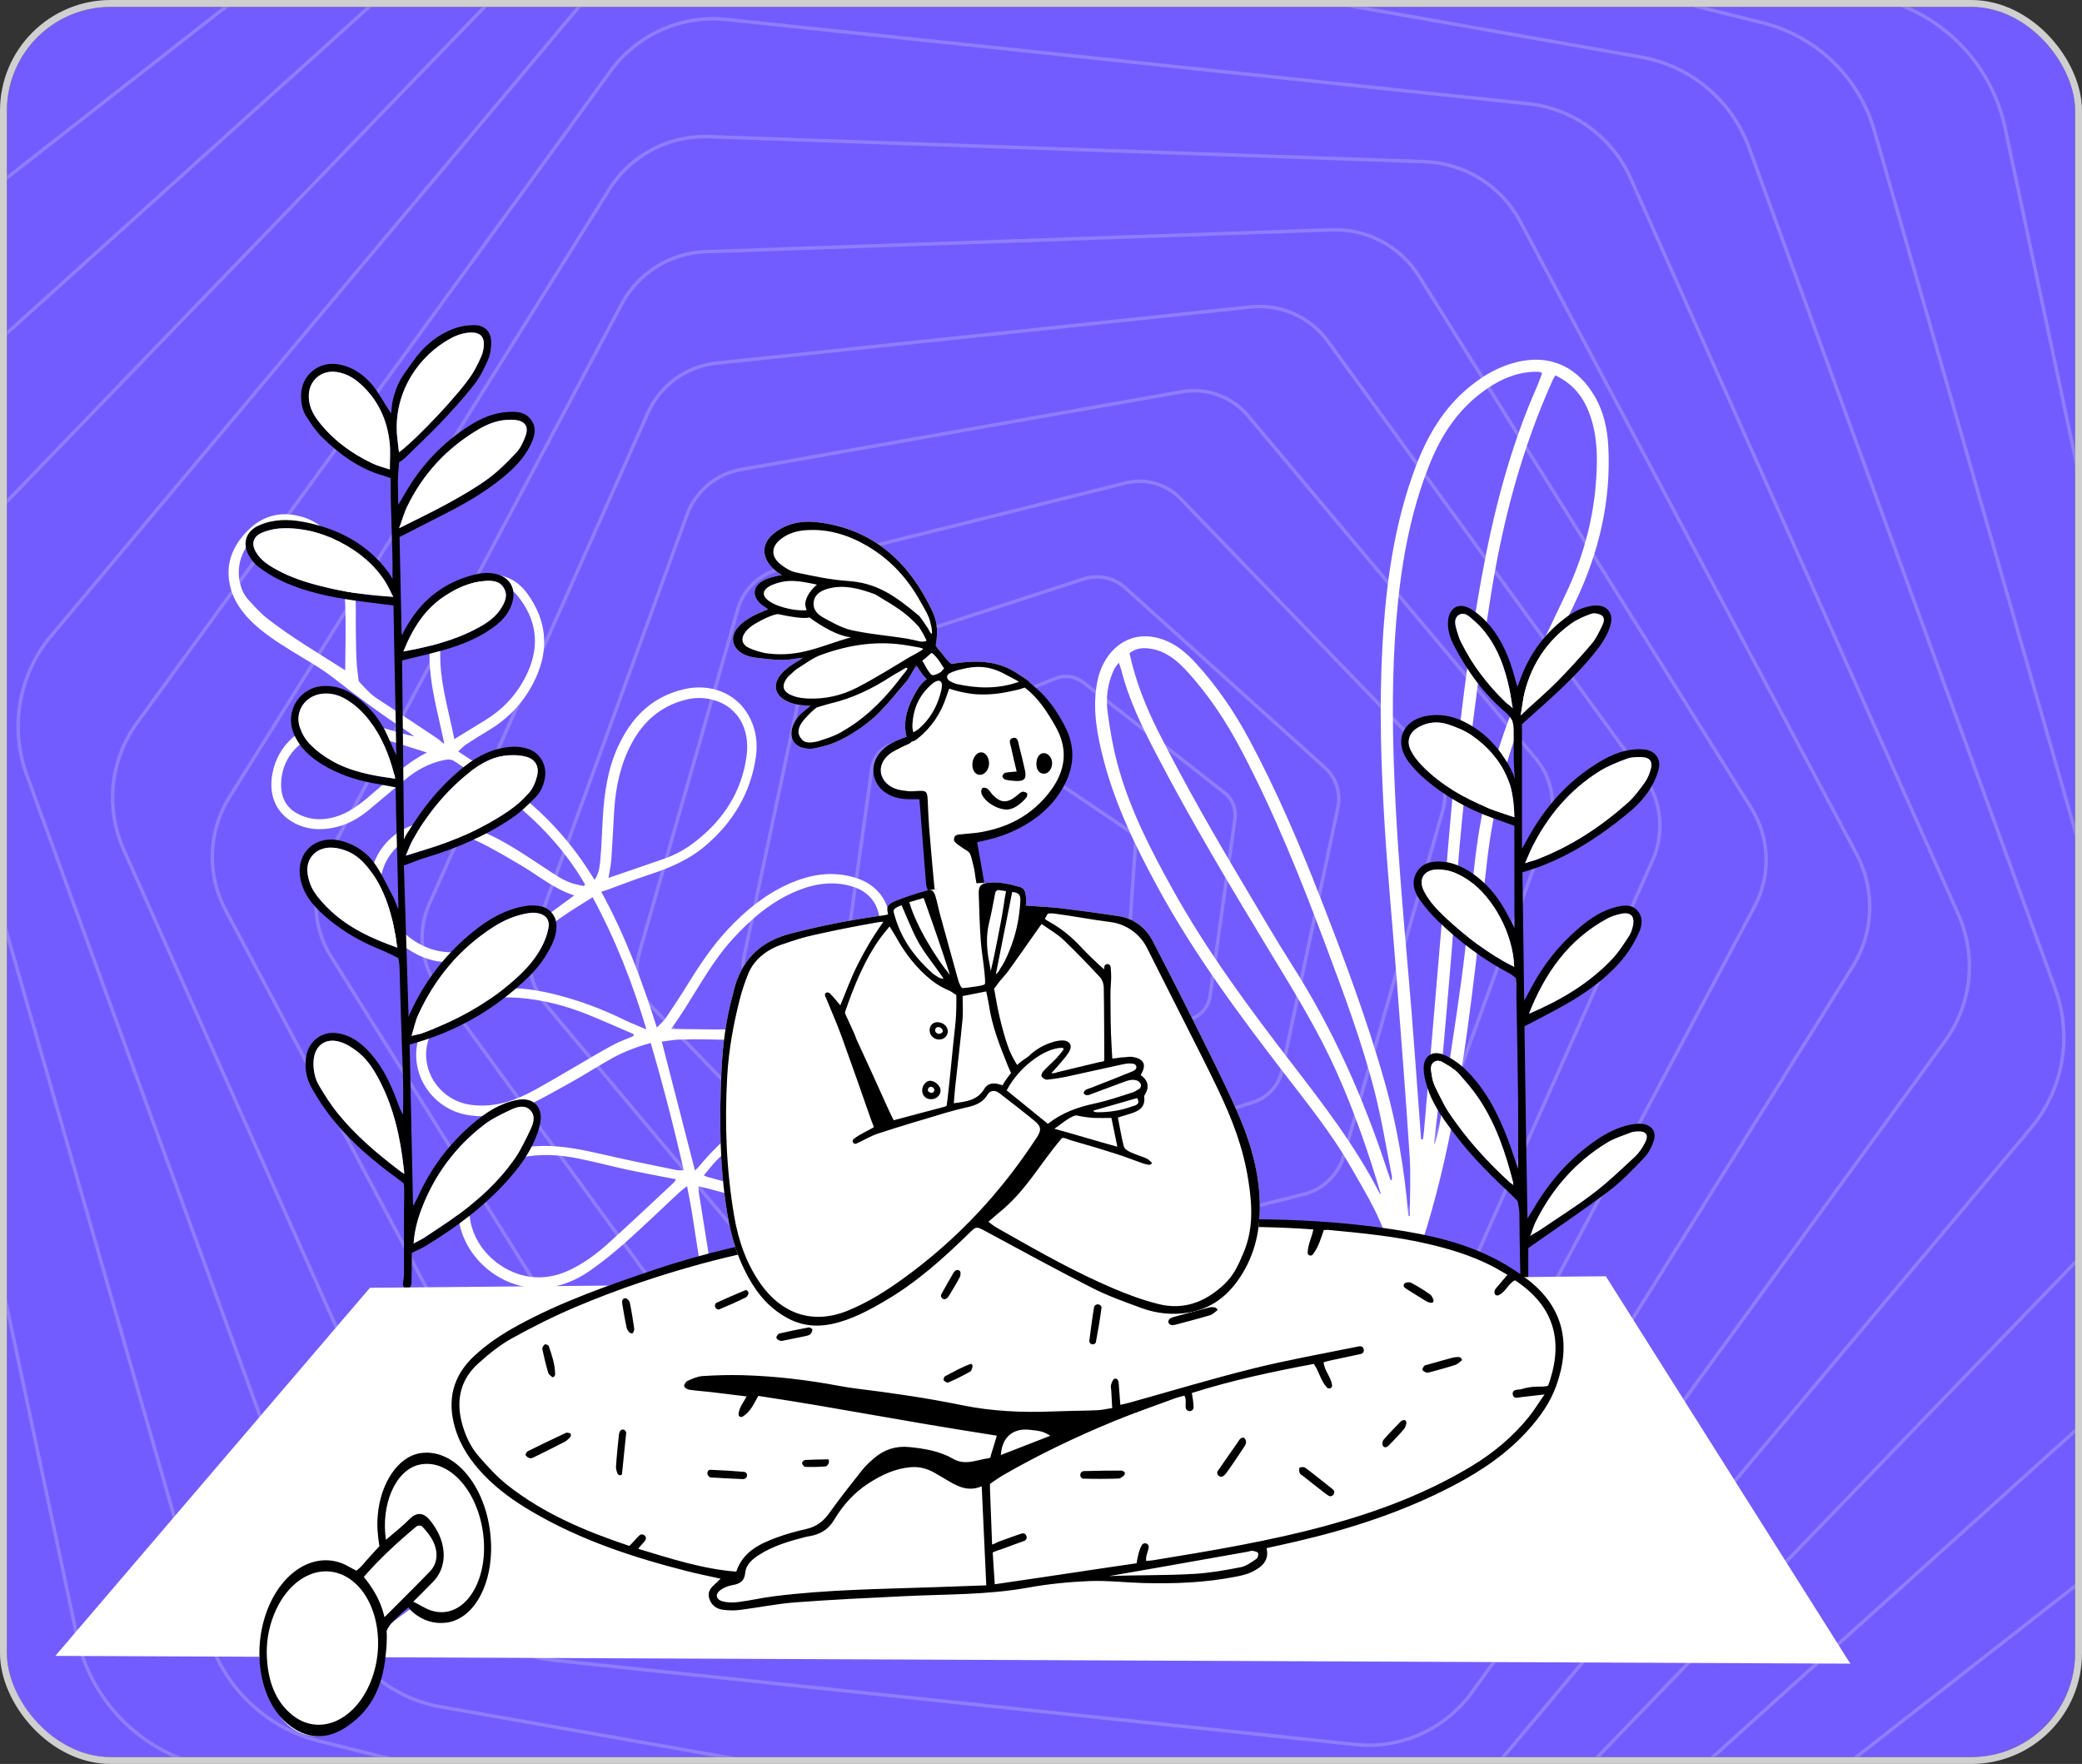 <svg width="602" height="510" viewBox="0 0 602 510" fill="none" xmlns="http://www.w3.org/2000/svg">
<rect x="0" y="0" width="602" height="510" fill="#333333" stroke="none"/>
<g clip-path="url(#clip0_2061_11818)">
<rect x="2" y="2" width="598" height="506" rx="30" fill="#735CFF"/>
<g clip-path="url(#clip1_2061_11818)">
<path d="M1086.22 510.645C1091.9 551.06 1075.59 591.437 1043.42 616.563L472.212 1062.84C440.054 1087.97 396.928 1094.03 359.088 1078.74L-313.005 807.199C-350.845 791.91 -377.658 757.594 -383.34 717.177L-484.222 -0.646C-489.899 -41.06 -473.586 -81.437 -441.423 -106.563L129.788 -552.842C161.945 -577.971 205.072 -584.031 242.911 -568.742L915.004 -297.199C952.844 -281.911 979.657 -247.594 985.339 -207.177L1086.22 510.645Z" stroke="white" stroke-opacity="0.2"/>
<path d="M1073.53 448.097C1081.71 486.591 1068.73 526.528 1039.48 552.862L520.035 1020.58C490.791 1046.91 449.714 1055.64 412.286 1043.48L-252.49 827.481C-289.918 815.32 -318.019 784.113 -326.203 745.617L-471.53 61.903C-479.709 23.409 -466.733 -16.528 -437.484 -42.862L81.965 -510.576C111.208 -536.912 152.285 -545.641 189.713 -533.48L854.49 -317.481C891.918 -305.32 920.018 -274.113 928.203 -235.617L1073.53 448.097Z" stroke="white" stroke-opacity="0.2"/>
<path d="M1056.08 388.599C1066.52 425.028 1056.74 464.264 1030.41 491.525L562.835 975.713C536.512 1002.98 497.639 1014.12 460.868 1004.95L-192.237 842.115C-229.008 832.947 -258.098 804.857 -268.546 768.426L-454.077 121.401C-464.519 84.972 -454.737 45.736 -428.409 18.475L39.165 -465.713C65.488 -492.975 104.361 -504.12 141.132 -494.953L794.237 -332.115C831.007 -322.947 860.098 -294.857 870.546 -258.426L1056.08 388.599Z" stroke="white" stroke-opacity="0.2"/>
<path d="M1034.23 332.502C1046.69 366.744 1039.94 405.035 1016.51 432.95L600.492 928.742C577.072 956.658 540.533 969.956 504.647 963.628L-132.731 851.241C-168.616 844.914 -198.403 819.921 -210.869 785.678L-432.227 177.498C-444.687 143.256 -437.936 104.965 -414.511 77.05L1.508 -418.743C24.929 -446.658 61.468 -459.956 97.353 -453.629L734.731 -341.242C770.616 -334.914 800.404 -309.921 812.869 -275.678L1034.23 332.502Z" stroke="white" stroke-opacity="0.2"/>
<path d="M1008.37 280.119C1022.6 312.077 1018.7 349.199 998.133 377.501L632.929 880.162C612.37 908.464 578.269 923.645 543.479 919.989L-74.44 855.043C-109.229 851.387 -139.429 829.446 -153.66 797.488L-406.374 229.881C-420.6 197.923 -416.698 160.801 -396.134 132.499L-30.93 -370.162C-10.371 -398.464 23.731 -413.645 58.521 -409.989L676.439 -345.043C711.229 -341.387 741.429 -319.446 755.659 -287.488L1008.37 280.119Z" stroke="white" stroke-opacity="0.2"/>
<path d="M978.928 231.726C994.664 261.327 993.416 297.076 975.648 325.507L660.116 830.464C642.354 858.895 610.768 875.689 577.264 874.519L-17.807 853.738C-51.31 852.568 -81.648 833.612 -97.388 804.011L-376.928 278.274C-392.664 248.673 -391.415 212.924 -373.648 184.493L-58.116 -320.465C-40.354 -348.896 -8.768 -365.689 24.736 -364.519L619.807 -343.739C653.31 -342.569 683.648 -323.613 699.389 -294.012L978.928 231.726Z" stroke="white" stroke-opacity="0.2"/>
<path d="M946.32 187.558C963.31 214.753 964.504 248.948 949.448 277.262L682.063 780.142C667.011 808.456 637.992 826.587 605.945 827.706L36.747 847.583C4.7 848.702 -25.512 832.639 -42.507 805.444L-344.32 322.442C-361.31 295.247 -362.505 261.052 -347.448 232.738L-80.063 -270.142C-65.011 -298.456 -35.992 -316.587 -3.946 -317.707L565.253 -337.583C597.299 -338.702 627.512 -322.639 644.507 -295.444L946.32 187.558Z" stroke="white" stroke-opacity="0.2"/>
<path d="M910.996 147.812C928.986 172.576 932.399 205.058 919.948 233.021L698.823 729.677C686.375 757.64 659.95 776.838 629.509 780.038L88.831 836.865C58.39 840.065 28.551 826.781 10.557 802.017L-308.996 362.189C-326.986 337.424 -330.399 304.942 -317.948 276.979L-96.823 -219.677C-84.375 -247.641 -57.95 -266.838 -27.509 -270.038L513.169 -326.865C543.61 -330.065 573.449 -316.781 591.443 -292.017L910.996 147.812Z" stroke="white" stroke-opacity="0.2"/>
<path d="M873.413 112.639C892.149 134.972 897.55 165.605 887.578 192.999L710.491 679.543C700.523 706.937 676.693 726.931 647.985 731.993L138.082 821.903C109.374 826.965 80.143 816.326 61.403 793.995L-271.413 397.36C-290.149 375.028 -295.55 344.395 -285.578 317.001L-108.491 -169.543C-98.523 -196.937 -74.693 -216.931 -45.985 -221.993L463.918 -311.903C492.626 -316.965 521.857 -306.327 540.597 -283.995L873.413 112.639Z" stroke="white" stroke-opacity="0.2"/>
<path d="M834.033 82.154C853.269 102.076 860.418 130.749 852.783 157.371L717.203 630.197C709.571 656.818 688.313 677.346 661.442 684.046L184.173 803.042C157.302 809.742 128.895 801.597 109.655 781.675L-232.033 427.846C-251.269 407.923 -258.418 379.251 -250.783 352.629L-115.203 -120.197C-107.571 -146.818 -86.313 -167.346 -59.442 -174.046L417.827 -293.042C444.698 -299.742 473.105 -291.597 492.344 -271.676L834.033 82.154Z" stroke="white" stroke-opacity="0.2"/>
<path d="M793.326 56.424C812.822 73.981 821.473 100.606 816.017 126.27L719.132 582.079C713.679 607.742 694.945 628.547 669.993 636.654L226.809 780.654C201.857 788.761 174.472 782.941 154.973 765.385L-191.326 453.575C-210.822 436.019 -219.473 409.394 -214.017 383.73L-117.132 -72.079C-111.679 -97.742 -92.945 -118.547 -67.993 -126.654L375.191 -270.654C400.143 -278.761 427.528 -272.941 447.027 -255.386L793.326 56.424Z" stroke="white" stroke-opacity="0.2"/>
<path d="M751.76 35.478C771.284 50.735 781.189 75.249 777.739 99.788L716.488 535.609C713.042 560.146 696.763 580.981 673.788 590.263L265.732 755.129C242.758 764.411 216.574 760.732 197.046 745.477L-149.76 474.522C-169.284 459.265 -179.189 434.751 -175.739 410.212L-114.489 -25.609C-111.042 -50.146 -94.763 -70.982 -71.789 -80.264L336.268 -245.129C359.242 -254.411 385.426 -250.732 404.953 -235.477L751.76 35.478Z" stroke="white" stroke-opacity="0.2"/>
<path d="M709.799 19.301C729.131 32.343 740.04 54.709 738.412 77.975L709.518 491.181C707.893 514.445 693.977 535.076 673.016 545.299L300.722 726.879C279.762 737.102 254.937 735.367 235.601 722.326L-107.799 490.699C-127.132 477.657 -138.04 455.291 -136.412 432.025L-107.518 18.819C-105.893 -4.445 -91.977 -25.076 -71.016 -35.299L301.277 -216.879C322.238 -227.102 347.063 -225.367 366.399 -212.326L709.799 19.301Z" stroke="white" stroke-opacity="0.2"/>
<path d="M667.901 7.836C686.834 18.769 698.499 38.973 698.498 60.837L698.498 449.164C698.5 471.027 686.834 491.232 667.9 502.163L331.6 696.326C312.665 707.258 289.335 707.259 270.399 696.327L-65.901 502.164C-84.835 491.23 -96.499 471.027 -96.498 449.162L-96.499 60.835C-96.5 38.972 -84.835 18.768 -65.9 7.836L270.4 -186.327C289.334 -197.259 312.665 -197.259 331.6 -186.328L667.901 7.836Z" stroke="white" stroke-opacity="0.2"/>
<path d="M626.515 0.988C644.855 9.935 657.031 27.986 658.453 48.344L683.736 409.899C685.161 430.255 675.615 449.826 658.698 461.237L358.223 663.909C341.306 675.32 319.584 676.84 301.242 667.894L-24.515 509.012C-42.855 500.065 -55.031 482.014 -56.453 461.656L-81.736 100.101C-83.161 79.745 -73.615 60.174 -56.698 48.763L243.777 -153.909C260.694 -165.32 282.416 -166.84 300.758 -157.895L626.515 0.988Z" stroke="white" stroke-opacity="0.2"/>
<path d="M586.074 -1.378C603.642 5.721 616.09 21.654 618.727 40.419L665.566 373.693C668.204 392.457 660.629 411.204 645.698 422.869L380.493 630.07C365.562 641.736 345.539 644.55 327.969 637.452L15.926 511.378C-1.642 504.279 -14.09 488.347 -16.727 469.581L-63.565 136.307C-66.204 117.543 -58.629 98.796 -43.698 87.131L221.507 -120.07C236.438 -131.736 256.461 -134.55 274.031 -127.452L586.074 -1.378Z" stroke="white" stroke-opacity="0.2"/>
<path d="M546.996 0.563C563.63 5.97 576.119 19.839 579.755 36.949L644.345 340.821C647.983 357.93 642.215 375.68 629.217 387.384L398.351 595.256C385.352 606.96 367.096 610.841 350.46 605.436L55.004 509.437C38.37 504.03 25.881 490.161 22.245 473.051L-42.345 169.178C-45.983 152.07 -40.215 134.32 -27.217 122.616L203.65 -85.257C216.648 -96.96 234.904 -100.841 251.54 -95.437L546.996 0.563Z" stroke="white" stroke-opacity="0.2"/>
<path d="M509.678 6.605C525.234 10.485 537.541 22.369 541.96 37.782L620.454 311.523C624.874 326.935 620.735 343.536 609.597 355.069L411.778 559.917C400.64 571.45 384.194 576.167 368.636 572.288L92.322 503.395C76.766 499.515 64.459 487.631 60.04 472.218L-18.454 198.477C-22.874 183.065 -18.735 166.464 -7.597 154.931L190.222 -49.917C201.36 -61.45 217.806 -66.167 233.364 -62.288L509.678 6.605Z" stroke="white" stroke-opacity="0.2"/>
<path d="M474.493 16.503C488.847 19.035 500.761 29.032 505.746 42.73L594.29 286.002C599.276 299.698 596.575 315.015 587.206 326.18L420.798 524.497C411.429 535.663 396.814 540.983 382.459 538.452L127.507 493.497C113.153 490.965 101.239 480.968 96.254 467.27L7.71 223.998C2.724 210.302 5.425 194.985 14.794 183.82L181.202 -14.497C190.571 -25.663 205.186 -30.983 219.542 -28.452L474.493 16.503Z" stroke="white" stroke-opacity="0.2"/>
<path d="M441.79 29.983C454.836 31.356 466.16 39.583 471.496 51.568L566.264 264.42C571.601 276.404 570.137 290.325 562.426 300.938L425.475 489.435C417.764 500.048 404.977 505.742 391.929 504.371L160.21 480.016C147.164 478.644 135.84 470.417 130.504 458.432L35.736 245.579C30.4 233.596 31.863 219.675 39.574 209.062L176.525 20.564C184.236 9.952 197.024 4.258 210.071 5.628L441.79 29.983Z" stroke="white" stroke-opacity="0.2"/>
<path d="M411.89 46.743C423.543 47.151 434.094 53.744 439.569 64.04L536.8 246.905C542.275 257.2 541.84 269.636 535.661 279.524L425.911 455.161C419.732 465.05 408.746 470.892 397.092 470.485L190.11 463.257C178.457 462.849 167.905 456.256 162.431 445.96L65.2 263.094C59.725 252.799 60.16 240.364 66.339 230.476L176.089 54.839C182.268 44.95 193.254 39.108 204.908 39.514L411.89 46.743Z" stroke="white" stroke-opacity="0.2"/>
<path d="M385.081 66.45C395.277 66.095 404.89 71.206 410.297 79.859L506.328 233.542C511.736 242.194 512.115 253.075 507.325 262.083L422.248 422.09C417.458 431.099 408.225 436.869 398.028 437.225L216.919 443.55C206.723 443.905 197.11 438.794 191.703 430.14L95.672 276.458C90.264 267.806 89.885 256.925 94.675 247.916L179.752 87.909C184.542 78.901 193.775 73.131 203.972 72.775L385.081 66.45Z" stroke="white" stroke-opacity="0.2"/>
<path d="M361.62 88.752C370.318 87.839 378.842 91.634 383.983 98.71L475.284 224.375C480.425 231.45 481.4 240.731 477.843 248.72L414.664 390.622C411.107 398.611 403.558 404.097 394.86 405.011L240.38 421.247C231.683 422.161 223.158 418.365 218.017 411.29L126.716 285.624C121.575 278.55 120.6 269.269 124.157 261.28L187.336 119.378C190.893 111.389 198.442 105.903 207.14 104.989L361.62 88.752Z" stroke="white" stroke-opacity="0.2"/>
<path d="M341.73 113.274C348.907 112.009 356.214 114.669 360.899 120.252L444.103 219.41C448.787 224.993 450.138 232.651 447.645 239.5L403.373 361.136C400.881 367.984 394.924 372.983 387.746 374.249L260.27 396.726C253.093 397.991 245.786 395.331 241.101 389.748L157.897 290.589C153.212 285.007 151.862 277.348 154.355 270.5L198.627 148.864C201.119 142.016 207.076 137.017 214.254 135.751L341.73 113.274Z" stroke="white" stroke-opacity="0.2"/>
<path d="M325.595 139.622C331.252 138.212 337.232 139.927 341.283 144.121L413.217 218.612C417.268 222.805 418.772 228.842 417.165 234.446L388.622 333.989C387.015 339.593 382.54 343.915 376.883 345.326L276.405 370.377C270.748 371.787 264.768 370.073 260.717 365.878L188.783 291.388C184.733 287.194 183.228 281.158 184.835 275.553L213.378 176.011C214.985 170.407 219.46 166.085 225.117 164.674L325.595 139.622Z" stroke="white" stroke-opacity="0.2"/>
<path d="M313.365 167.391C317.524 166.04 322.088 167.01 325.337 169.936L383.054 221.904C386.304 224.83 387.746 229.268 386.836 233.545L370.689 309.513C369.78 313.79 366.658 317.258 362.499 318.609L288.635 342.609C284.476 343.96 279.912 342.99 276.663 340.064L218.946 288.095C215.696 285.17 214.254 280.732 215.164 276.455L231.311 200.487C232.22 196.21 235.342 192.742 239.501 191.391L313.365 167.391Z" stroke="white" stroke-opacity="0.2"/>
<path d="M305.149 196.161C307.852 195.069 310.932 195.502 313.23 197.297L354.03 229.174C356.328 230.969 357.493 233.853 357.087 236.74L349.881 288.013C349.476 290.899 347.561 293.351 344.858 294.443L296.851 313.839C294.148 314.931 291.068 314.498 288.77 312.703L247.97 280.826C245.672 279.031 244.507 276.147 244.913 273.26L252.119 221.987C252.525 219.101 254.44 216.649 257.143 215.557L305.149 196.161Z" stroke="white" stroke-opacity="0.2"/>
<path d="M301.017 225.507C302.327 224.869 303.879 224.977 305.087 225.792L326.55 240.269C327.758 241.084 328.44 242.482 328.338 243.936L326.532 269.761C326.431 271.215 325.561 272.505 324.251 273.144L300.983 284.492C299.673 285.131 298.121 285.023 296.913 284.208L275.45 269.731C274.242 268.916 273.56 267.518 273.662 266.064L275.467 240.239C275.569 238.785 276.439 237.495 277.749 236.856L301.017 225.507Z" stroke="white" stroke-opacity="0.2"/>
</g>
<g clip-path="url(#clip2_2061_11818)">
<path fill-rule="evenodd" clip-rule="evenodd" d="M123.439 217.574C117.778 215.843 112.175 213.877 106.437 212.46C102.182 211.41 97.757 211.092 93.36 212.062C86.838 213.5 82.059 218.627 81.366 225.202C80.731 231.24 83.41 234.747 88.625 236.314C91.308 237.119 94.089 236.993 96.822 236.216C100.44 235.189 103.378 233.074 106.214 230.707C111.691 226.138 116.765 221.018 123.439 217.574ZM99.812 193.796C99.854 188.303 99.984 183.051 99.9 177.801C99.852 174.737 99.746 171.625 99.167 168.628C98.039 162.794 95.252 157.808 90.289 154.274C85.623 150.95 79.967 150.84 75.429 153.86C70.528 157.121 68.128 162.924 69.347 168.371C69.765 170.239 70.484 171.953 71.766 173.349C73.466 175.199 75.138 177.132 77.103 178.675C84.256 184.296 92.116 188.878 99.812 193.796ZM131.365 213.698C134.567 211.737 137.412 209.994 140.258 208.252C145.918 204.789 150.131 200.023 152.759 193.967C156.108 186.251 155.027 178.999 149.793 172.434C146.853 168.745 142.539 167.718 138.11 169.341C135.917 170.145 134.099 171.485 132.552 173.211C129.379 176.749 127.888 180.997 127.464 185.634C127.265 187.811 127.228 190.026 127.369 192.209C127.841 199.452 129.91 206.401 131.365 213.698ZM183.161 299.546C183.18 299.361 183.2 299.175 183.22 298.989C178.914 297.144 174.634 295.231 170.295 293.468C163.734 290.801 156.933 288.989 149.851 288.489C143.891 288.068 138.022 288.621 132.541 291.298C129.106 292.977 126.259 295.378 124.574 298.902C120.356 307.722 126.344 318.163 136.222 319.446C142.004 320.196 147.372 318.806 152.434 316.26C156.995 313.966 161.352 311.26 165.787 308.714C169.519 306.571 173.191 304.321 176.97 302.267C178.944 301.194 181.091 300.443 183.161 299.546ZM166.042 258.885C160.302 257.047 155.884 253.3 150.978 250.387C146.745 247.873 142.497 245.34 138.062 243.22C133.172 240.883 127.935 239.842 122.471 240.891C114.266 242.468 107.932 251.028 110.646 260.18C112.917 267.839 120.624 274.5 128.62 275.229C137.133 276.006 145.031 274.195 152.033 269.123C156.61 265.808 161.16 262.455 166.042 258.885ZM175.952 253.815C181.522 251.905 186.895 250.099 192.24 248.215C195.484 247.072 198.449 245.371 201.146 243.259C209.273 236.892 214.552 228.741 215.886 218.441C216.902 210.608 213.245 203.543 204.674 202.017C202.129 201.564 199.643 201.873 197.206 202.6C190.696 204.542 186.047 208.716 182.829 214.575C179.486 220.661 178.06 227.27 177.604 234.125C177.287 238.887 177.102 243.66 176.765 248.421C176.641 250.17 176.249 251.899 175.952 253.815ZM195.435 340.939C194.468 340.76 193.621 340.61 192.777 340.444C188.811 339.661 184.834 338.93 180.884 338.072C176.221 337.059 171.607 335.808 166.926 334.892C161.664 333.863 156.345 333.536 151.015 334.598C147.299 335.339 143.841 336.684 140.924 339.167C137.146 342.382 135.268 346.5 135.783 351.478C136.727 360.599 144.051 366.944 151.17 368.734C155.96 369.939 160.628 369.21 165.1 367.021C169.156 365.035 172.723 362.343 176.037 359.344C182.421 353.567 188.674 347.641 194.973 341.768C195.134 341.618 195.202 341.366 195.435 340.939ZM203.497 339.843C204.08 340.087 204.363 340.246 204.666 340.326C212.681 342.454 220.677 344.66 228.723 346.663C233.897 347.95 239.212 348.17 244.41 346.994C250.917 345.522 256.693 342.467 261.846 338.188C264.704 335.815 266.292 332.836 266.795 329.281C267.458 324.595 266.484 320.286 262.5 317.326C257.732 313.785 252.362 312.079 246.293 312.681C238.317 313.472 231.194 316.381 224.667 320.853C218.429 325.126 212.696 330.021 207.343 335.348C205.987 336.699 204.841 338.26 203.497 339.843ZM194.044 297.484C200.505 297.547 206.637 297.668 212.769 297.651C218.208 297.636 223.592 297.082 228.798 295.343C238.362 292.147 246.132 286.65 251.249 277.717C253.225 274.268 254.563 270.663 254.4 266.61C254.2 261.64 251.494 257.957 246.802 256.427C241.303 254.634 235.909 255.362 230.673 257.479C223.14 260.526 217.126 265.683 211.717 271.642C204.682 279.392 200.297 288.95 194.044 297.484ZM200.946 338.43C201.451 337.926 201.75 337.669 201.999 337.371C208.454 329.634 216.163 323.306 224.495 317.746C231.648 312.973 239.53 310.067 248.238 309.912C253.249 309.822 258.123 310.485 262.427 313.404C268.132 317.275 270.55 322.609 269.963 329.472C269.304 337.176 264.748 342.047 258.397 345.512C255.425 347.133 252.214 348.396 248.994 349.471C242.004 351.803 234.863 351.339 227.843 349.691C220.013 347.852 212.274 345.624 204.493 343.571C203.724 343.368 202.944 343.208 201.963 342.98C201.997 343.688 201.97 344.229 202.053 344.753C203.199 351.967 204.365 359.176 205.513 366.389C205.785 368.101 205.492 368.85 204.561 369.015C203.535 369.198 202.875 368.531 202.591 366.755C201.72 361.306 200.927 355.844 200.055 350.395C199.675 348.021 199.174 345.667 198.656 342.928C197.685 343.716 196.977 344.225 196.344 344.814C191.232 349.57 186.214 354.43 181.004 359.076C177.737 361.988 174.315 364.763 170.738 367.28C165.928 370.664 160.59 372.664 154.539 372.357C144.342 371.838 135.005 363.952 132.891 353.972C131.133 345.673 135.437 337.753 143.703 334.06C149.34 331.541 155.26 330.975 161.34 331.488C166.945 331.962 172.38 333.336 177.848 334.566C183.706 335.884 189.597 337.06 195.48 338.269C196.096 338.396 196.751 338.325 197.689 338.355C194.871 325.92 191.744 313.771 188.142 301.526C184.24 302.644 180.598 303.971 177.202 305.843C173.221 308.039 169.4 310.521 165.431 312.741C160.899 315.277 156.371 317.847 151.678 320.057C146.751 322.375 141.485 323.211 136.002 322.504C125.601 321.164 118.473 311.287 120.77 301.2C121.9 296.242 125.037 292.703 129.235 290.054C134.051 287.016 139.458 286.03 145.039 285.744C150.444 285.467 155.735 286.298 160.942 287.619C167.734 289.341 174.26 291.814 180.559 294.898C182.443 295.821 184.416 296.562 186.909 297.625C182.879 284.161 177.977 271.648 171.351 259.408C168.251 261.389 165.276 263.17 162.433 265.141C159.165 267.408 156.079 269.94 152.798 272.189C145.072 277.486 136.401 279.156 127.249 278.027C117.863 276.869 109.124 268.281 107.335 258.96C105.391 248.824 112.592 239.118 123.164 237.651C128.996 236.841 134.448 238.271 139.752 240.533C146.214 243.288 151.933 247.304 157.778 251.11C160.425 252.834 162.993 254.73 166.108 255.583C167.006 255.829 167.93 255.979 168.842 256.174C168.949 256.025 169.056 255.876 169.164 255.726C168.689 254.925 168.236 254.11 167.738 253.323C161.119 242.872 152.404 234.456 142.344 227.377C138.83 224.904 135.156 222.657 131.612 220.225C130.636 219.554 129.745 219.493 128.645 219.701C124.206 220.543 120.42 222.654 116.999 225.509C113.508 228.422 110.034 231.358 106.536 234.263C103.488 236.794 100.085 238.626 96.15 239.362C92.806 239.988 89.493 239.876 86.339 238.541C80.624 236.124 77.801 231.038 78.59 224.81C79.615 216.728 85.349 210.634 93.394 209.089C98.526 208.105 103.607 208.686 108.598 209.901C112.3 210.803 115.908 212.091 119.75 212.915C119.229 212.511 118.734 212.066 118.181 211.71C110.609 206.815 103.406 201.423 96.283 195.897C92.522 192.979 88.279 190.677 84.221 188.15C80.083 185.572 75.981 182.959 72.509 179.483C69.884 176.855 67.786 173.905 66.761 170.287C64.851 163.541 67.067 157.905 71.81 153.225C76.37 148.728 81.942 147.636 88.028 149.643C90.933 150.601 93.362 152.386 95.433 154.622C99.662 159.187 102.189 164.59 102.682 170.769C103.016 174.96 102.81 179.192 102.89 183.404C102.949 186.484 102.951 189.572 103.21 192.637C103.36 194.41 103.724 196.945 103.724 196.945C103.724 196.945 106.837 200.521 108.622 201.685C114.671 205.624 120.652 209.667 126.673 213.651C127.054 213.904 127.76 214.726 128.472 215.025C127.828 211.986 127.032 208.511 126.417 205.751C124.948 199.159 123.704 192.546 124.387 185.739C124.973 179.905 126.907 174.645 131.259 170.548C135.522 166.535 140.46 164.868 146.251 166.828C148.891 167.722 150.915 169.472 152.508 171.676C158.039 179.325 158.835 187.506 154.899 196.061C151.972 202.422 147.465 207.435 141.445 211.066C139.22 212.409 137.005 213.771 134.832 215.195C134.059 215.701 133.423 216.416 132.475 217.257C133.56 217.969 134.345 218.497 135.143 219.006C144.197 224.783 152.881 231.022 160.248 238.926C164.026 242.979 167.424 247.32 170.384 252.004C170.853 252.745 171.337 253.475 171.939 254.403C173.271 252.426 173.42 250.37 173.595 248.416C173.964 244.297 174.066 240.156 174.325 236.026C174.758 229.104 175.742 222.309 178.673 215.911C182.537 207.477 188.462 201.447 197.751 199.27C205.366 197.486 212.696 200.384 216.325 206.634C218.527 210.428 219.174 214.585 218.555 218.872C217.063 229.212 212.01 237.602 204.161 244.367C199.334 248.527 193.61 250.976 187.605 252.924C183.593 254.226 179.666 255.791 175.698 257.231C175.167 257.424 174.621 257.578 173.848 257.825C180.744 270.432 185.619 283.398 189.915 297.083C190.909 296.048 191.84 295.315 192.472 294.381C194.741 291.023 196.969 287.634 199.101 284.187C202.479 278.725 206.054 273.416 210.455 268.708C215.49 263.319 221.12 258.691 227.886 255.637C234.204 252.784 240.75 251.679 247.552 253.849C253.708 255.812 257.299 260.692 257.4 267.15C257.482 272.315 255.565 276.831 252.82 281.046C245.772 291.865 235.449 297.568 223.008 299.833C217.147 300.901 211.21 300.679 205.283 300.525C202.283 300.447 199.276 300.465 196.276 300.568C194.677 300.622 193.088 300.949 191.351 301.171C194.56 313.632 197.708 325.852 200.946 338.43Z" fill="white"/>
<path fill-rule="evenodd" clip-rule="evenodd" d="M399.296 345.393C395.679 333.096 391.508 321.112 386.292 309.515C381.099 297.973 374.487 287.215 367.946 276.423C356.201 257.043 344.519 237.628 334.064 217.506C330.094 209.864 326.329 202.133 324.229 193.714C324.081 193.122 323.827 192.556 323.487 191.592C322.858 192.48 322.409 192.955 322.14 193.517C320.222 197.521 319.699 201.818 320.284 206.121C320.964 211.124 321.826 216.144 323.145 221.011C326.619 233.834 332.644 245.574 339.06 257.126C348.985 274.996 361.109 291.358 373.54 307.503C382.703 319.404 391.864 331.294 398.761 344.729C398.889 344.976 399.115 345.173 399.296 345.393ZM402.099 341.238C402.208 341.214 402.318 341.189 402.427 341.165C402.427 340.721 402.501 340.262 402.416 339.835C400.832 331.874 399.55 323.835 397.562 315.975C393.949 301.699 388.778 287.908 383.63 274.128C376.371 254.7 368.679 235.456 359.005 217.067C354.577 208.65 349.403 200.766 342.921 193.779C340.212 190.859 337.195 188.411 333.155 187.632C330.776 187.173 328.479 187.28 326.595 188.862C328.358 197.058 331.396 204.566 335.072 211.833C342.755 227.021 351.229 241.767 359.944 256.376C364.4 263.845 368.738 271.39 373.415 278.718C385.367 297.447 394.331 317.538 401.184 338.622C401.47 339.5 401.793 340.367 402.099 341.238ZM449.702 108.525C449.359 109.14 449.153 109.452 449.002 109.788C440.175 129.358 434.665 149.908 431.249 171.032C429.234 183.489 427.514 196 425.937 208.52C424.456 220.286 423.192 232.083 422.1 243.89C421.095 254.748 420.518 265.643 419.622 276.512C418.42 291.098 417.091 305.674 415.824 320.254C415.595 322.896 414.845 328.294 414.636 330.937C415.215 330.041 416.089 326.385 416.231 325.455C418.378 311.374 420.68 297.313 422.58 283.197C424.161 271.448 425.179 259.623 426.599 247.85C428.614 231.135 432.905 214.998 439.699 199.592C443.825 190.237 448.309 181.038 452.699 171.801C457.68 161.321 460.728 150.332 461.518 138.748C461.971 132.128 461.888 125.543 459.445 119.219C457.615 114.481 454.606 110.826 449.702 108.525ZM410.904 329.423C411.076 329.427 411.25 329.429 411.422 329.432C411.529 328.643 411.668 327.857 411.736 327.065C412.562 317.536 413.383 308.007 414.196 298.477C415.09 287.993 415.96 277.507 416.866 267.024C418.233 251.207 419.39 235.366 421.062 219.582C422.916 202.087 425.19 184.637 428.33 167.313C431.767 148.353 436.482 129.769 444.285 112.074C444.893 110.696 445.383 109.265 445.921 107.876C445.537 107.693 445.376 107.561 445.203 107.544C444.729 107.497 444.249 107.469 443.773 107.483C437.997 107.648 433.067 110.018 428.538 113.393C421.416 118.703 416.753 125.839 413.472 133.959C407.569 148.565 404.994 163.906 403.715 179.497C402.492 194.396 402.561 209.327 403.146 224.253C403.903 243.569 405.583 262.818 407.27 282.07C408.523 296.361 409.491 310.677 410.584 324.982C410.697 326.462 410.798 327.943 410.904 329.423ZM407.645 351.577C407.645 345.751 407.962 339.905 407.586 334.104C406.466 316.829 405.103 299.57 403.78 282.309C402.67 267.813 401.278 253.336 400.381 238.828C399.306 221.443 398.762 204.026 399.734 186.613C400.725 168.887 403.089 151.394 409.443 134.663C412.786 125.861 417.455 117.952 424.851 111.887C428.891 108.574 433.308 105.989 438.416 104.727C448.731 102.179 456.37 106.545 461.037 114.479C463.663 118.944 464.758 123.894 465.03 128.999C465.877 144.828 462.327 159.736 455.539 173.977C450.894 183.725 446.159 193.442 441.907 203.363C435.695 217.853 431.858 233.039 430.007 248.699C428.772 259.144 427.8 269.621 426.545 280.064C423.519 305.234 419.97 330.315 412.608 354.673C411.091 359.69 409.315 364.628 407.697 369.616C407.352 370.68 406.743 371.407 405.641 371.054C404.54 370.7 402.934 370.658 402.881 369.003C402.507 357.082 396.304 347.4 390.678 337.563C385.111 327.83 378.073 319.093 371.248 310.224C357.942 292.937 344.99 275.408 334.547 256.169C328.193 244.465 322.426 232.518 319.066 219.555C317.282 212.675 315.971 205.738 317.022 198.569C317.443 195.697 318.258 192.981 319.839 190.52C323.613 184.651 329.711 182.566 336.279 184.904C340.18 186.292 343.189 188.907 345.92 191.907C351.941 198.52 356.933 205.848 361.162 213.72C369 228.312 375.512 243.503 381.536 258.911C388.496 276.716 395.228 294.607 400.43 313.022C403.922 325.381 406.071 338 407.159 350.798C407.182 351.074 407.269 351.345 407.326 351.618C407.432 351.604 407.539 351.59 407.645 351.577Z" fill="white"/>
<path fill-rule="evenodd" clip-rule="evenodd" d="M116.626 188.363C118.502 187.993 119.909 187.745 121.301 187.435C127.289 186.102 133.139 184.367 138.534 181.354C140.945 180.007 143.208 178.455 144.747 176.096C145.975 174.214 146.995 172.165 145.657 169.97C144.384 167.883 142.179 167.839 140.036 167.999C136.016 168.299 132.449 169.897 129.087 171.998C123.026 175.785 119.423 181.431 116.626 188.363ZM115.399 130.754C120.832 126.679 133.213 113.405 136.501 108.186C137.518 106.572 138.355 104.833 139.139 103.091C139.543 102.192 139.782 101.174 139.871 100.189C140.125 97.36 138.901 96.085 136.082 96.147C133.334 96.208 130.957 97.377 128.694 98.786C119.925 104.245 113.205 115.062 115.001 127.636C115.073 128.134 115.221 130.219 115.399 130.754ZM112.721 135.728C112.721 133.054 112.926 130.595 112.682 128.18C111.987 121.292 109.218 115.363 103.937 110.751C101.979 109.041 99.739 107.847 97.102 107.523C92.943 107.012 89.517 109.9 89.296 114.057C89.142 116.968 90.271 119.423 91.965 121.641C96.155 127.126 101.58 131.087 107.762 134.032C109.299 134.765 111.002 135.152 112.721 135.728ZM114.233 225.101C114.233 224.441 114.02 224.063 113.934 223.726C112.518 218.177 110.338 212.975 106.85 208.382C104.949 205.879 102.703 203.748 99.976 202.149C97.861 200.91 95.601 200.302 93.141 200.577C88.125 201.139 85.02 205.864 86.793 210.56C87.455 212.313 88.512 214.068 89.828 215.383C91.55 217.105 93.588 218.599 95.701 219.828C101.248 223.057 107.704 224.308 114.233 225.101ZM114.887 273.984C113.64 265.108 111.607 256.975 105.875 250.227C104.196 248.25 102.155 246.672 99.696 245.819C98.344 245.351 96.85 245.04 95.428 245.069C91.235 245.154 88.384 248.329 88.925 252.48C89.165 254.323 89.824 256.265 90.829 257.815C92.15 259.852 93.858 261.7 95.649 263.362C101.027 268.354 107.536 271.399 114.887 273.984ZM115.399 152.722C120.036 150.361 124.763 148.162 129.318 145.651C133.315 143.447 137.314 141.176 140.998 138.503C144.003 136.324 146.687 133.641 149.232 130.919C150.495 129.569 151.36 127.712 151.984 125.936C152.918 123.28 151.761 121.728 148.957 121.406C148.237 121.323 147.499 121.345 146.772 121.379C143.674 121.519 140.876 122.648 138.264 124.194C129.209 129.557 122.334 136.971 117.731 146.435C116.758 148.436 116.219 150.647 115.399 152.722ZM113.709 172.578C112.798 170.824 112.213 169.494 111.455 168.27C105.474 158.607 91.835 151.786 80.485 152.826C78.96 152.966 77.405 153.352 75.982 153.919C73.239 155.014 72.51 157.147 74.028 159.655C74.72 160.8 75.689 161.869 76.757 162.675C78.206 163.766 79.822 164.669 81.451 165.482C85.981 167.742 90.838 169.045 95.75 170.167C101.466 171.474 107.266 172.11 113.709 172.578ZM116.883 339.379C116.873 338.739 116.772 338.087 116.735 337.758C115.758 328.903 113.866 320.298 109.7 312.326C108.125 309.313 106.305 306.425 103.641 304.285C102.04 303 100.188 301.78 98.249 301.214C93.953 299.961 90.853 302.442 90.657 306.918C90.546 309.44 91.051 311.879 92.343 314.02C93.987 316.747 95.689 319.478 97.694 321.942C102.794 328.209 108.908 333.431 115.325 338.305C115.662 338.56 116.332 339.082 116.883 339.379ZM117.341 247.397C119.559 246.705 121.266 246.158 122.983 245.64C131.441 243.081 139.478 239.573 146.813 234.631C149.064 233.114 151.164 231.257 152.959 229.227C154.111 227.925 154.862 226.091 155.291 224.371C155.994 221.553 154.757 219.411 151.913 218.733C149.93 218.261 147.732 218.228 145.702 218.51C141.896 219.039 138.658 221.014 135.686 223.367C128.845 228.785 123.479 235.455 119.234 243.042C118.545 244.275 118.096 245.641 117.341 247.397ZM119.587 359.514C120.931 358.788 121.85 358.381 122.674 357.831C126.1 355.546 129.58 353.329 132.886 350.881C138.725 346.559 144.066 341.649 148.307 335.733C150.364 332.864 151.955 329.622 153.458 326.408C154.247 324.72 154.887 322.56 153.305 320.966C151.724 319.373 149.609 320.017 147.892 320.808C145.169 322.063 142.368 323.351 140.009 325.159C131.768 331.476 125.737 339.55 121.993 349.256C120.782 352.398 119.876 355.65 119.587 359.514ZM118.988 299.505C120.537 299.121 121.347 299 122.097 298.722C131.34 295.288 139.958 290.733 147.528 284.348C151.044 281.383 154.272 278.118 156.483 274.046C157.426 272.311 158.194 270.381 158.546 268.449C159.028 265.802 157.693 264.295 155.012 263.944C154.212 263.839 153.364 263.914 152.562 264.05C148.993 264.654 145.71 266.05 142.689 267.991C132.871 274.3 125.698 282.908 120.884 293.487C120.11 295.191 119.739 297.078 118.988 299.505ZM116.783 250.233C117.223 264.394 117.657 278.358 118.091 292.321C118.064 294.035 118.115 294.106 118.208 293.815C118.34 293.396 118.526 292.997 118.726 292.604C118.99 292.085 119.287 291.436 119.453 291.095C123.604 282.558 129.433 275.346 136.785 269.377C141.239 265.762 146.146 262.922 151.892 261.949C153.257 261.719 154.737 261.746 156.125 261.986C158.736 262.436 160.693 264.56 160.871 267.202C161.02 269.397 160.397 271.415 159.454 273.35C157.793 276.758 155.57 279.783 152.867 282.418C143.239 291.802 131.931 298.286 118.953 301.849C118.876 301.87 118.684 301.881 118.446 302.036C118.752 317.025 119.096 332.419 119.407 347.622C119.491 349.298 119.638 348.315 119.995 347.707C120.304 347.09 120.632 346.483 120.917 345.856C124.685 337.551 130.065 330.448 137.036 324.587C140.701 321.505 144.687 318.947 149.533 318.021C154.173 317.134 157.042 319.959 156.216 324.632C155.886 326.497 155.186 328.334 154.409 330.074C152.602 334.12 149.975 337.642 147.047 340.946C140.113 348.77 131.831 354.92 122.94 360.306C121.777 361.011 120.498 361.524 119.067 362.228C119.067 363.089 119.076 363.986 119.065 364.882C119.041 366.804 119.017 368.726 118.974 370.647C118.952 371.638 118.735 372.628 117.462 372.404C116.45 372.224 116.391 371.413 116.591 370.467C116.795 369.497 116.815 368.476 116.817 367.477C116.834 360.063 116.759 352.647 116.871 345.235C116.886 344.253 116.883 342.902 116.747 342.147C116.747 342.147 115.507 341.169 114.562 340.48C107.96 335.673 101.742 330.38 96.549 324.044C94.186 321.16 92.085 318.01 90.238 314.77C88.494 311.71 87.874 308.283 88.694 304.733C89.578 300.906 93.062 298.312 96.977 298.663C100.585 298.987 103.398 300.782 105.861 303.217C109.986 307.298 112.542 312.339 114.557 317.691C115.132 319.218 115.62 320.778 116.558 322.281C116.558 319.005 116.64 315.727 116.543 312.455C116.227 301.662 115.786 290.874 115.542 280.08C115.519 279.084 115.366 277.661 115.141 277.029C115.141 277.029 113.93 276.363 113.068 275.939C111.83 275.331 110.561 274.779 109.282 274.258C104.254 272.207 99.534 269.466 95.326 266.036C91.572 262.975 88.229 259.567 87.038 254.855C85.017 246.854 91.116 240.966 99.087 243.227C103.132 244.375 106.393 246.762 108.681 250.18C110.649 253.122 112.12 256.397 113.797 259.532C114.031 259.971 114.974 262.542 115.19 262.851C115.052 251.85 114.529 238.823 114.389 227.641C112.138 227.217 110.09 226.812 108.035 226.45C102.756 225.518 97.757 223.81 93.171 221.013C89.501 218.774 86.444 215.941 84.843 211.856C82.342 205.475 86.74 198.631 93.591 198.337C96.835 198.197 99.671 199.158 102.284 200.939C105.829 203.353 108.602 206.491 110.763 210.166C111.863 212.037 113.782 216.759 114.582 218.33C114.405 204.721 113.958 188.627 113.782 175.053C108.748 174.394 104.013 173.917 99.332 173.129C92.913 172.049 86.591 170.505 80.714 167.606C78.596 166.562 76.558 165.284 74.677 163.859C73.548 163.002 72.596 161.761 71.91 160.505C69.974 156.953 71.199 153.523 74.903 151.892C79.001 150.087 83.372 150.065 87.601 150.862C97.63 152.75 106.273 157.187 112.453 165.648C112.606 165.857 113.492 167.432 113.492 167.432C113.643 157.816 112.836 147.663 112.982 138.271C112.206 137.994 111.55 137.715 110.87 137.524C103.873 135.557 98.226 131.389 93.143 126.421C91.4 124.718 89.999 122.62 88.661 120.56C87.335 118.52 86.93 116.164 87.081 113.718C87.415 108.354 92.152 104.52 97.501 105.294C101.615 105.888 104.857 108.061 107.497 111.095C109.276 113.139 111.378 117.138 113.133 119.535C113.252 116.375 113.914 114.467 114.111 113.809C115.335 109.723 116.833 108.221 119.217 104.766C122.294 100.306 126.293 96.815 131.447 94.954C133.29 94.288 135.365 93.984 137.33 94.001C140.089 94.027 141.987 95.96 142.027 98.73C142.052 100.51 141.808 102.439 141.107 104.052C139.988 106.631 138.666 109.22 136.934 111.415C133.936 115.214 130.65 118.799 127.317 122.314C124.106 125.701 120.667 128.87 117.359 132.166C116.462 133.06 115.399 133.651 115.399 133.651C115.399 133.651 115.012 138.308 115.027 139.574C115.027 139.574 115.162 143.285 115.151 145.986C115.76 144.915 116.41 143.867 117.022 142.797C121.702 134.617 127.97 127.941 135.968 122.929C139.259 120.867 142.777 119.37 146.722 119.111C149.355 118.938 151.962 119.063 153.631 121.471C155.308 123.893 154.519 126.385 153.347 128.758C151.525 132.447 148.701 135.314 145.581 137.901C140.265 142.311 134.3 145.698 128.166 148.814C124.012 150.924 119.866 153.05 115.53 155.264C115.725 164.343 115.92 173.378 116.114 182.414C116.111 183.756 116.286 183.647 116.453 183.256C116.738 182.586 117.067 181.933 117.446 181.311C117.658 180.961 117.87 180.611 118.082 180.262C122.352 173.203 128.445 168.527 136.413 166.347C138.718 165.717 141.051 165.359 143.457 165.955C147.191 166.879 149.124 169.848 148.282 173.584C147.514 176.993 145.344 179.431 142.608 181.406C138.248 184.553 133.319 186.518 128.188 187.962C124.322 189.05 120.395 189.925 116.266 190.952C116.447 207.779 116.628 224.664 116.81 241.547C116.791 242.289 116.714 242.84 116.831 242.585C117.091 242.018 117.365 241.457 117.719 240.943C117.932 240.632 118.144 240.319 118.342 239.998C122.355 233.486 127.106 227.591 132.981 222.654C136.595 219.618 140.533 217.165 145.264 216.258C147.852 215.762 150.438 215.686 152.962 216.614C156.16 217.79 158.048 221.109 157.615 224.486C157.324 226.748 156.47 228.838 154.907 230.445C152.815 232.594 150.634 234.747 148.167 236.421C140.541 241.595 132.163 245.229 123.343 247.88C121.176 248.531 119.075 249.403 116.783 250.233Z" fill="black"/>
<path fill-rule="evenodd" clip-rule="evenodd" d="M147.892 320.808C149.609 320.017 151.724 319.373 153.305 320.966C154.887 322.559 154.247 324.719 153.458 326.408C151.955 329.622 150.364 332.864 148.307 335.733C144.066 341.649 138.725 346.559 132.886 350.881C129.579 353.329 126.1 355.546 122.674 357.831C121.85 358.38 120.931 358.788 119.587 359.514C119.876 355.649 120.782 352.398 121.993 349.256C125.737 339.55 131.768 331.475 140.009 325.158C142.368 323.35 145.169 322.062 147.892 320.808ZM90.657 306.917C90.853 302.442 93.953 299.96 98.249 301.214C100.188 301.78 102.04 303 103.641 304.285C106.305 306.424 108.125 309.313 109.7 312.326C113.866 320.298 115.758 328.903 116.735 337.758C116.771 338.087 116.873 338.739 116.883 339.379C116.332 339.081 115.662 338.56 115.325 338.305C108.908 333.431 102.794 328.209 97.694 321.942C95.689 319.478 93.987 316.746 92.343 314.019C91.051 311.879 90.546 309.439 90.657 306.917ZM152.562 264.05C153.364 263.914 154.212 263.839 155.012 263.944C157.693 264.294 159.028 265.802 158.546 268.449C158.194 270.381 157.426 272.311 156.483 274.046C154.272 278.118 151.044 281.383 147.528 284.348C139.958 290.733 131.34 295.288 122.097 298.722C121.346 299 120.537 299.121 118.988 299.505C119.739 297.078 120.11 295.191 120.884 293.487C125.698 282.908 132.871 274.3 142.689 267.991C145.71 266.05 148.993 264.654 152.562 264.05ZM95.428 245.069C96.85 245.039 98.344 245.351 99.696 245.819C102.155 246.672 104.196 248.25 105.875 250.226C111.607 256.974 113.64 265.108 114.887 273.983C107.536 271.398 101.027 268.354 95.649 263.361C93.858 261.699 92.15 259.852 90.829 257.815C89.824 256.265 89.165 254.323 88.925 252.48C88.384 248.329 91.235 245.154 95.428 245.069ZM145.702 218.51C147.732 218.228 149.93 218.261 151.913 218.733C154.757 219.411 155.994 221.553 155.291 224.371C154.862 226.091 154.111 227.925 152.959 229.227C151.164 231.257 149.064 233.114 146.813 234.63C139.478 239.573 131.441 243.081 122.982 245.64C121.266 246.158 119.559 246.705 117.341 247.397C118.096 245.641 118.545 244.275 119.234 243.042C123.479 235.455 128.845 228.785 135.686 223.367C138.658 221.013 141.896 219.039 145.702 218.51ZM93.141 200.577C95.601 200.302 97.861 200.909 99.976 202.149C102.703 203.748 104.949 205.879 106.85 208.382C110.338 212.975 112.518 218.177 113.934 223.726C114.02 224.063 114.233 224.441 114.233 225.1C107.704 224.308 101.248 223.057 95.701 219.828C93.588 218.599 91.55 217.105 89.828 215.383C88.512 214.068 87.455 212.312 86.793 210.56C85.02 205.864 88.125 201.139 93.141 200.577ZM140.035 167.999C142.179 167.839 144.384 167.882 145.657 169.97C146.995 172.165 145.975 174.214 144.747 176.096C143.208 178.455 140.945 180.007 138.533 181.354C133.139 184.367 127.289 186.102 121.301 187.435C119.908 187.745 118.502 187.993 116.626 188.363C119.423 181.431 123.026 175.784 129.087 171.998C132.449 169.897 136.016 168.299 140.035 167.999ZM80.485 152.826C91.835 151.786 105.474 158.607 111.455 168.27C112.213 169.494 112.798 170.824 113.709 172.578C107.266 172.11 101.466 171.473 95.75 170.167C90.838 169.045 85.981 167.742 81.451 165.482C79.822 164.669 78.206 163.766 76.757 162.675C75.689 161.869 74.72 160.8 74.027 159.655C72.51 157.147 73.239 155.014 75.982 153.919C77.405 153.352 78.96 152.965 80.485 152.826ZM146.772 121.378C147.499 121.345 148.237 121.323 148.957 121.406C151.761 121.727 152.918 123.28 151.984 125.936C151.36 127.712 150.494 129.569 149.232 130.918C146.687 133.64 144.003 136.324 140.998 138.503C137.314 141.176 133.315 143.447 129.318 145.651C124.763 148.162 120.036 150.361 115.398 152.722C116.219 150.647 116.758 148.435 117.731 146.435C122.334 136.971 129.209 129.556 138.264 124.194C140.876 122.648 143.674 121.519 146.772 121.378ZM89.296 114.057C89.517 109.9 92.943 107.012 97.102 107.523C99.739 107.847 101.979 109.041 103.937 110.75C109.218 115.363 111.987 121.292 112.682 128.18C112.926 130.595 112.721 133.054 112.721 135.728C111.002 135.151 109.299 134.765 107.762 134.032C101.58 131.087 96.155 127.126 91.965 121.641C90.271 119.423 89.142 116.968 89.296 114.057ZM136.082 96.147C138.901 96.085 140.125 97.36 139.871 100.189C139.782 101.174 139.543 102.192 139.139 103.091C138.355 104.833 137.518 106.572 136.501 108.186C133.213 113.405 120.832 126.678 115.398 130.754C115.221 130.219 115.072 128.134 115.001 127.636C113.205 115.062 119.925 104.245 128.694 98.786C130.957 97.377 133.334 96.208 136.082 96.147Z" fill="white"/>
<path fill-rule="evenodd" clip-rule="evenodd" d="M437.402 204.785C437.053 202.911 436.815 201.013 436.421 199.149C435.203 193.381 433.282 187.88 429.677 183.139C428.421 181.488 426.877 180.025 425.313 178.65C424.384 177.834 423.122 176.964 421.841 177.78C420.48 178.647 420.672 180.186 421.021 181.519C421.411 183.008 421.871 184.515 422.561 185.884C425.792 192.298 430.079 197.948 435.239 202.935C435.92 203.593 436.757 204.09 437.402 204.785ZM439.68 206.817C443.191 203.529 446.889 200.428 450.269 197.011C453.725 193.516 457.035 189.865 460.221 186.123C461.496 184.625 462.356 182.744 463.236 180.955C463.704 180.004 464.163 178.646 463.1 177.938C462.308 177.412 460.934 177.168 460.061 177.478C458.027 178.201 455.962 179.089 454.224 180.345C447.399 185.278 442.969 191.928 440.866 200.084C440.299 202.284 440.155 204.593 439.68 206.817ZM437.589 342.592C437.548 342.025 437.505 341.854 437.465 341.696C435.304 333.257 432.537 325.046 427.672 317.735C425.962 315.166 423.919 312.798 421.853 310.497C420.838 309.366 419.476 308.508 418.167 307.694C417.109 307.037 415.844 306.21 414.619 307.083C413.408 307.947 413.788 309.424 413.962 310.655C414.125 311.817 414.398 313.018 414.906 314.065C416.178 316.686 417.412 319.361 419.016 321.779C423.939 329.198 429.895 335.746 436.449 341.757C436.698 341.985 437.257 342.381 437.589 342.592ZM442.443 357.334C443.313 356.69 444.328 356.261 445.222 355.654C450.435 352.11 455.793 348.755 460.796 344.937C464.993 341.734 468.83 338.045 472.706 334.442C473.884 333.348 474.826 331.911 475.589 330.478C476.834 328.14 476.031 327 473.413 327.132C472.781 327.164 472.113 327.228 471.534 327.458C469.251 328.361 466.835 329.068 464.759 330.328C455.534 335.929 448.725 343.782 443.952 353.428C443.336 354.673 443.038 356.077 442.443 357.334ZM442.099 293.092C451.142 289.232 459.474 284.371 466.213 277.204C468.069 275.229 469.538 272.869 471.044 270.593C471.63 269.709 471.958 268.594 472.174 267.537C472.709 264.917 471.482 263.657 468.84 264.184C467.424 264.466 465.976 264.907 464.714 265.592C453.492 271.683 446.663 281.431 442.099 293.092ZM437.826 279.535C437.529 270.099 431.897 259.521 424.649 254.526C423.307 253.601 421.842 252.772 420.316 252.219C418.886 251.7 417.301 251.369 415.785 251.37C411.713 251.372 409.914 254.212 411.827 257.824C412.919 259.887 414.424 261.829 416.091 263.472C421.773 269.07 427.959 274.057 434.918 278.017C435.772 278.502 436.66 278.928 437.826 279.535ZM440.96 249.578C442.13 249.154 443.359 248.88 444.52 248.435C454.278 244.689 462.865 239.03 470.635 232.127C472.522 230.451 474.044 228.328 475.548 226.275C476.338 225.196 476.864 223.864 477.261 222.57C477.969 220.263 477.078 218.977 474.707 218.907C473.266 218.865 471.71 218.879 470.393 219.37C467.674 220.384 464.91 221.463 462.464 222.995C453.888 228.365 447.592 235.85 443.053 244.849C442.278 246.386 441.688 248.017 440.96 249.578ZM437.878 236.295C437.76 231.92 437.298 229.445 436.787 227.454C435.128 222.13 431.597 216.772 425.64 212.689C423.499 211.222 420.984 210.164 418.494 209.377C415.743 208.506 412.885 208.752 410.257 210.191C407.466 211.719 406.529 214.313 408.007 217.13C408.8 218.641 409.902 220.048 411.093 221.281C416.588 226.971 423.363 230.715 430.569 233.738C432.735 234.646 435.008 235.3 437.878 236.295ZM438.957 318.67C438.88 310.806 438.715 302.943 438.592 295.079C438.538 291.605 438.397 288.128 438.486 284.657C438.507 283.841 438.31 282.818 438.31 282.818C438.31 282.818 437.201 281.817 436.518 281.462C428.92 277.512 422.157 272.377 415.982 266.484C413.948 264.542 412.077 262.367 410.463 260.066C408.772 257.656 407.98 254.839 409.704 252.082C411.416 249.344 414.229 248.901 417.194 249.144C419.795 249.356 422.162 250.31 424.376 251.645C429.801 254.915 433.532 259.682 436.329 265.266C436.737 266.079 437.22 266.855 437.596 267.684C437.705 267.925 437.9 268.538 437.9 268.538C437.9 258.931 437.861 248.506 437.861 238.743C435.735 237.984 433.697 237.259 431.659 236.529C424.537 233.978 418.02 230.34 412.248 225.45C410.448 223.925 408.754 222.195 407.332 220.316C402.813 214.345 405.595 207.918 413.065 206.902C416.302 206.461 419.433 206.924 422.437 208.259C428.059 210.758 432.282 214.805 435.499 219.978C436.028 220.83 437.359 223.018 438.018 225.136C438.018 225.136 437.709 221.36 437.703 220.47C437.677 217.073 437.674 215.236 437.674 210.938C437.674 209.495 437.25 208.291 437.25 208.291C437.25 208.291 436.351 206.815 435.691 206.263C429.222 200.843 424.309 194.181 420.451 186.716C419.351 184.589 418.584 182.355 418.677 179.892C418.828 175.836 421.654 173.987 425.175 176.017C427.255 177.217 429.142 178.964 430.702 180.815C434.354 185.149 436.48 190.306 437.937 195.748C438.143 196.516 438.373 197.278 438.751 198.6C439.229 197.328 439.497 196.606 439.771 195.886C442.227 189.42 446.079 183.949 451.446 179.576C453.653 177.777 456.015 176.198 458.81 175.466C459.853 175.193 460.976 175.007 462.042 175.079C464.77 175.262 466.341 177.317 465.82 179.996C465.597 181.147 465.188 182.3 464.654 183.344C463.95 184.721 463.137 186.067 462.202 187.298C455.853 195.664 447.857 202.364 440.075 209.373V245.41C440.687 244.309 441.3 243.208 441.912 242.107C446.75 233.399 453.131 226.107 461.635 220.812C465.066 218.676 468.684 216.92 472.82 216.648C473.816 216.582 474.841 216.588 475.823 216.746C478.562 217.19 480.214 219.35 479.659 222.08C479.319 223.748 478.61 225.39 477.801 226.902C475.964 230.341 473.251 233.076 470.253 235.51C461.32 242.761 451.749 248.891 440.207 252.203C440.374 264.567 440.541 276.952 440.709 289.335C441.269 288.224 441.928 287.163 442.498 286.057C446.062 279.141 450.805 273.156 456.74 268.137C459.901 265.464 463.323 263.209 467.425 262.202C469.644 261.658 471.878 261.436 473.523 263.367C475.137 265.261 474.836 267.569 473.905 269.597C472.848 271.902 471.591 274.18 470.053 276.186C465.879 281.628 460.475 285.722 454.67 289.254C451.163 291.386 447.464 293.202 443.846 295.151C442.892 295.665 441.922 296.149 440.799 296.73C441.068 315.294 441.311 333.8 441.661 352.306C442.232 351.289 442.913 350.335 443.503 349.328C448.097 341.484 453.99 334.829 461.5 329.661C464.532 327.574 467.783 325.917 471.421 325.178C472.484 324.962 473.606 324.843 474.68 324.931C477.522 325.163 479.045 327.154 478.163 329.874C477.589 331.646 476.619 333.467 475.34 334.799C472.118 338.152 468.879 341.583 465.18 344.363C457.669 350.01 449.85 355.246 441.895 360.837C441.895 363.535 441.896 366.721 441.894 369.906C441.893 370.82 441.985 371.752 441.829 372.64C441.756 373.054 441.195 373.383 440.855 373.751C440.473 373.342 439.795 372.956 439.759 372.52C439.592 370.427 439.584 368.32 439.548 366.218C439.456 361.006 439.335 355.794 439.318 350.582C439.315 349.559 438.811 347.257 438.811 347.257C438.811 347.257 437.909 346.268 437.131 345.543C431.311 340.119 425.653 334.525 420.819 328.163C417.882 324.297 414.962 320.402 413.205 315.841C412.402 313.755 411.772 311.491 411.653 309.276C411.443 305.355 414.179 303.436 417.743 305.081C419.933 306.091 422.037 307.562 423.768 309.249C429.509 314.847 433.082 321.845 435.925 329.24C437.038 332.137 437.94 335.118 438.969 338.048C438.964 331.589 439.02 325.129 438.957 318.67Z" fill="black"/>
<path fill-rule="evenodd" clip-rule="evenodd" d="M473.413 327.132C476.031 327 476.834 328.14 475.589 330.478C474.826 331.911 473.884 333.348 472.706 334.442C468.83 338.045 464.993 341.734 460.796 344.937C455.793 348.755 450.435 352.11 445.222 355.654C444.328 356.261 443.313 356.69 442.443 357.334C443.038 356.077 443.336 354.673 443.952 353.428C448.725 343.782 455.534 335.929 464.759 330.328C466.835 329.068 469.251 328.361 471.534 327.458C472.113 327.228 472.781 327.164 473.413 327.132ZM414.619 307.083C415.844 306.21 417.109 307.037 418.167 307.694C419.476 308.509 420.838 309.366 421.853 310.497C423.919 312.798 425.962 315.166 427.672 317.735C432.537 325.047 435.304 333.257 437.465 341.696C437.505 341.854 437.548 342.025 437.589 342.592C437.257 342.381 436.698 341.986 436.449 341.757C429.895 335.746 423.939 329.198 419.016 321.779C417.412 319.361 416.178 316.686 414.906 314.065C414.398 313.018 414.126 311.817 413.962 310.655C413.788 309.424 413.408 307.948 414.619 307.083ZM468.84 264.184C471.482 263.657 472.709 264.917 472.174 267.537C471.958 268.594 471.63 269.709 471.044 270.593C469.538 272.87 468.069 275.229 466.213 277.204C459.474 284.371 451.142 289.232 442.099 293.092C446.663 281.431 453.492 271.683 464.714 265.592C465.976 264.907 467.424 264.466 468.84 264.184ZM415.785 251.37C417.301 251.37 418.886 251.7 420.316 252.219C421.842 252.772 423.307 253.601 424.649 254.526C431.897 259.521 437.529 270.099 437.826 279.535C436.66 278.928 435.772 278.502 434.918 278.017C427.959 274.057 421.773 269.07 416.091 263.472C414.424 261.829 412.919 259.887 411.827 257.824C409.914 254.212 411.713 251.372 415.785 251.37ZM470.393 219.37C471.71 218.879 473.267 218.865 474.707 218.907C477.078 218.977 477.969 220.263 477.261 222.57C476.864 223.864 476.338 225.196 475.548 226.275C474.044 228.328 472.522 230.451 470.635 232.127C462.865 239.03 454.278 244.689 444.52 248.435C443.359 248.88 442.13 249.154 440.96 249.578C441.688 248.017 442.278 246.386 443.053 244.849C447.592 235.85 453.888 228.365 462.464 222.995C464.91 221.463 467.674 220.384 470.393 219.37ZM410.257 210.191C412.885 208.752 415.743 208.506 418.494 209.377C420.984 210.164 423.499 211.222 425.64 212.689C431.597 216.772 435.128 222.131 436.787 227.454C437.298 229.445 437.76 231.92 437.878 236.295C435.008 235.3 432.735 234.646 430.569 233.738C423.363 230.715 416.588 226.971 411.093 221.281C409.902 220.048 408.8 218.641 408.007 217.13C406.529 214.313 407.466 211.719 410.257 210.191ZM460.061 177.478C460.934 177.168 462.308 177.412 463.1 177.938C464.163 178.646 463.704 180.004 463.236 180.955C462.356 182.744 461.496 184.625 460.221 186.123C457.035 189.865 453.725 193.516 450.269 197.011C446.889 200.428 443.191 203.529 439.68 206.817C440.155 204.593 440.299 202.284 440.866 200.084C442.969 191.928 447.399 185.278 454.224 180.346C455.962 179.089 458.027 178.201 460.061 177.478ZM421.841 177.78C423.122 176.964 424.384 177.834 425.313 178.65C426.877 180.026 428.421 181.488 429.677 183.14C433.282 187.88 435.203 193.381 436.421 199.149C436.815 201.013 437.053 202.911 437.402 204.785C436.757 204.09 435.92 203.594 435.239 202.935C430.079 197.948 425.792 192.298 422.561 185.884C421.871 184.515 421.411 183.008 421.021 181.519C420.672 180.186 420.48 178.647 421.841 177.78Z" fill="white"/>
<path fill-rule="evenodd" clip-rule="evenodd" d="M75 479.019C77.142 493.46 82.338 501.102 90.588 501.944C102.961 503.208 110.941 482.732 110.941 479.019C110.941 476.544 110.941 474.077 110.941 471.618L118.635 463.107C127.648 469.974 134.467 469.441 139.092 461.509C146.03 449.611 138.749 431.154 135.847 428.325C132.946 425.496 122.012 417.413 116.059 425.496C110.105 433.579 110.246 440.923 111.511 447.425L103.757 456.627C94.603 452.265 87.636 452.68 82.855 457.872C78.075 463.065 75.457 470.114 75 479.019Z" fill="white"/>
<path fill-rule="evenodd" clip-rule="evenodd" d="M464.319 369L535 481L110.612 479.164C110.623 478.815 110.628 478.464 110.628 478.112C110.628 464.642 102.994 453.722 93.578 453.722C84.161 453.722 76.528 464.642 76.528 478.112C76.528 478.415 76.531 478.716 76.539 479.016L16 478.754L106.97 372.327L464.319 369ZM141.558 451.536C143.841 441.648 135.799 416.285 120.289 421.531C112.901 426.666 110.136 435.195 111.993 447.117L104.749 455.421L111.993 470.131C116.937 466.46 119.409 464.625 119.409 464.625C132.72 475.768 139.276 461.424 141.558 451.536Z" fill="white"/>
<path fill-rule="evenodd" clip-rule="evenodd" d="M105.198 455.916C109.326 461.001 110.551 464.881 111.171 467.565C115.479 463.244 119.929 458.887 124.301 454.352C126.407 452.168 126.806 449.041 125.336 445.857C124.528 444.106 123.331 442.708 122.175 441.438C121.754 440.977 120.817 440.99 120.332 441.396C115.099 445.761 109.759 450.656 105.198 455.916ZM119.487 463.089C121.223 463.86 122.898 465.085 124.663 465.642C134.678 468.801 142.337 455.839 139.29 440.965C136.912 429.36 128.892 421.666 121.098 423.514C114.334 425.118 110.084 435.045 111.59 445.176C111.67 445.218 111.669 445.13 111.718 445.088C113.945 443.166 116.241 441.402 118.37 439.248C120.67 436.922 122.709 437.343 124.657 439.955C125.547 441.147 126.422 442.467 127.066 443.969C129.196 448.939 128.51 453.898 125.315 457.229C123.394 459.232 121.425 461.125 119.487 463.089ZM77.129 478.051C77.286 486.29 79.888 492.202 84.594 495.924C92.043 501.815 101.933 497.892 106.737 487.267C111.806 476.059 109.186 461.916 101.028 456.446C93.638 451.492 84.415 455.432 79.771 465.533C78.049 469.278 77.086 473.405 77.129 478.051ZM109.7 447.052C109.174 443.661 108.962 441.178 109.224 438.102C110.032 428.633 115.209 421.168 121.426 420.157C132.316 418.386 142.217 431.867 141.996 448.164C141.843 459.469 136.393 468.261 129.002 469.153C125.592 469.566 122.344 468.645 119.35 466.132C118.869 465.728 118.326 465.076 118.071 464.752C118.071 464.752 116.176 466.355 115.505 467.008C114.199 468.281 112.664 469.488 111.788 471.518C111.788 471.518 112.024 474.41 111.557 478.099C110.631 488.859 106.412 495.163 100.087 499.337C94.362 503.115 88.582 502.961 83.052 498.311C75.342 491.828 72.799 477.962 77.043 466.15C81.525 453.679 92.102 447.775 100.997 453.029C101.781 453.492 103.059 454.118 103.059 454.118C103.059 454.118 104.298 453.142 104.936 452.363C106.331 450.661 108.368 448.478 109.7 447.052Z" fill="black"/>
<path fill-rule="evenodd" clip-rule="evenodd" d="M212.462 455.556C207.672 457.973 205.876 460.404 207.076 462.848C208.276 465.291 213.549 465.479 222.896 463.41L269.332 459.827L298.52 457.513L318.711 455.453L339.677 456.862L360.428 454.39L365.071 450.193L364.642 446.978L404.109 436.284L431.811 421.367L444.187 409.17L449.105 400.285L451.289 388.084L446.816 377.046L434.163 365.745C418.9 359.589 407.707 356.398 400.582 356.172C389.896 355.834 358.908 352.312 348.177 353.936C341.023 355.018 332.054 355.523 321.271 355.448L317.523 344.575L236.778 349.838L236.039 355.879L188.254 368.112L151.687 383.366C141.458 389.079 135.648 393.737 134.255 397.339C132.167 402.743 130.102 411.553 135.681 419.455C141.259 427.358 166.516 442.5 175.091 446.402C180.808 449.003 193.265 452.055 212.462 455.556Z" fill="white"/>
<path fill-rule="evenodd" clip-rule="evenodd" d="M318.765 344.715C319.517 346.58 320.06 348.532 320.65 350.461C321.01 351.643 321.312 352.842 321.68 354.177C322.537 354.103 323.279 354.059 324.015 353.972C338.596 352.241 353.231 352.314 367.885 352.586C379.454 352.801 391.007 353.691 402.455 355.388C413.116 356.968 423.634 359.28 433.208 364.441C436.312 366.114 439.328 368.052 442.094 370.238C451.99 378.062 454.41 388.458 449.948 400.765C448.224 405.52 445.332 409.589 441.973 413.349C435.863 420.187 428.434 425.215 420.397 429.434C405.955 437.015 390.598 442.005 374.781 445.689C371.993 446.338 369.192 446.938 366.22 447.601C367.066 451.208 364.852 453.02 362.223 454.378C360.805 455.11 359.166 455.488 357.584 455.806C348.616 457.604 339.535 457.939 330.427 457.688C325.259 457.545 320.081 456.914 314.933 457.128C309.023 457.373 303.08 457.966 297.262 459.019C285.514 461.143 273.646 460.905 261.814 461.477C251.207 461.99 240.594 462.48 230.005 463.279C224.581 463.688 219.213 464.806 213.804 465.484C212.218 465.682 210.559 465.624 208.971 465.407C207.044 465.144 205.632 464.036 205.047 462.062C204.482 460.149 205.618 458.981 206.861 457.857C207.267 457.49 207.665 457.114 208.382 456.449C204.96 455.683 201.879 455.068 198.837 454.297C183.103 450.309 167.762 445.264 153.672 436.96C148.617 433.981 143.852 430.599 139.786 426.314C136.105 422.434 133.139 418.102 131.599 412.907C129.217 404.877 130.877 397.907 137.039 392.119C140.919 388.477 145.32 385.607 149.975 383.076C162.586 376.221 176.064 371.551 189.598 366.985C203.429 362.318 217.628 359.21 231.933 356.509C234.769 355.973 234.765 355.99 235.33 353.18C235.594 351.861 235.9 350.55 236.184 349.234C236.39 348.285 236.908 348.098 237.5 348.088C237.903 348.081 238.22 348.437 238.173 348.84C237.886 351.325 237.685 353.672 237.229 355.969C237.069 356.773 236.192 357.532 235.476 358.098C234.83 358.609 234.521 358.576 232.807 358.851C233.496 360.532 235.963 361.65 236.352 363.522C236.444 363.971 236.035 364.37 235.584 364.301C233.957 364.055 232.562 362.724 229.83 359.021C220.867 361.111 211.67 362.962 202.642 365.435C190.45 368.775 178.45 372.817 166.793 377.734C160.361 380.447 154.077 383.586 147.967 386.973C144.486 388.902 141.3 391.503 138.319 394.181C133.206 398.774 131.815 404.632 133.52 411.265C134.444 414.86 135.966 418.217 138.375 420.995C140.942 423.953 143.615 426.918 146.669 429.334C157.186 437.654 169.352 442.742 181.957 446.958C183.078 445.976 183.884 444.819 184.875 443.924C185.836 443.056 187.277 444.254 186.577 445.345C186.042 446.177 184.804 447.2 184.589 447.814C193.663 450.547 203.152 453.656 212.881 454.397C214.878 448.566 219.653 446.37 224.604 444.527C227.411 443.483 230.308 442.722 233.225 442.046C236.025 441.399 238.018 439.919 239.696 437.575C242.709 433.365 245.911 429.29 249.126 425.232C250.191 423.888 251.467 422.684 252.774 421.566C255.682 419.078 259.092 417.994 262.903 418.377C267.308 418.82 271.696 419.536 275.582 421.777C279.041 423.773 282.287 422.119 285.614 421.644C285.791 421.619 286.197 421.587 286.365 421.393C286.365 421.393 286.464 420.841 286.533 420.638C287.11 418.932 287.589 417.193 288.218 415.086C256.302 410.092 244.004 407.334 219.252 403.589C218.018 405.798 216.947 408.312 214.672 409.588C214.143 409.885 213.48 409.453 213.543 408.847C213.758 406.785 214.979 405.474 215.88 403.741C212.516 403.327 209.203 402.9 205.885 402.515C203.698 402.261 201.494 402.126 199.317 401.807C198.754 401.725 197.928 401.228 197.832 400.786C197.736 400.35 198.291 399.475 198.768 399.263C200.145 398.648 201.608 397.954 203.072 397.859C206.982 397.605 210.916 397.493 214.832 397.604C224.163 397.87 233.415 398.968 242.595 400.682C244.264 400.994 245.941 401.264 247.626 401.47C257.889 402.728 268.102 404.214 278.251 406.293C286.892 408.063 295.726 408.436 304.565 408.083C308.771 407.916 312.983 407.905 317.187 407.733C318.594 407.676 319.989 407.341 321.591 407.103C321.491 405.273 321.404 403.667 321.316 402.062C321.284 401.486 321.102 400.863 321.259 400.345C321.457 399.693 321.853 398.695 322.305 398.61C323.264 398.431 323.428 399.39 323.488 400.192C323.632 402.101 323.773 404.01 323.935 406.169C324.939 405.936 325.74 405.781 326.523 405.563C338.483 402.236 350.378 398.64 362.421 395.647C372.443 393.156 382.636 391.362 392.761 389.298L392.996 389.251C394.426 388.965 394.924 391.112 393.508 391.461C393.35 391.5 393.19 391.533 393.031 391.568C390.321 392.159 387.602 392.715 384.889 393.299C384.156 393.458 383.433 393.669 382.726 393.85C382.87 396.219 384.787 397.995 385.167 400.463C385.296 401.301 384.26 401.788 383.684 401.169C381.811 399.159 381.415 396.456 379.876 394.342C368.092 396.548 356.073 399.103 344.615 402.751C344.87 404.2 345.074 405.443 345.119 406.815C345.167 408.26 343.044 408.43 342.847 406.999C342.693 405.881 343.14 404.502 342.446 403.525C341.739 403.703 340.574 403.98 339.8 404.266C333.871 406.456 327.889 408.517 322.046 410.922C310.982 415.477 300.198 420.644 289.822 426.638C288.994 427.116 288.227 427.699 287.416 428.206C287.077 428.419 286.475 428.924 286.254 429.022L286.236 429.028L286.238 429.048C286.261 429.386 286.236 430.253 286.252 430.641C286.468 435.726 286.671 441.23 286.861 446.56C287.626 446.401 288.216 445.919 288.799 445.717C290.971 444.968 293.113 444.126 295.299 443.418C295.341 443.404 295.384 443.39 295.427 443.377C296.799 442.967 297.475 445.01 296.134 445.516L296.103 445.527C294.221 446.237 292.309 446.866 290.438 447.604C289.301 448.053 288.275 448.26 287.033 448.851C287.25 451.747 287.399 454.879 287.635 458.046C301.444 456.058 315.57 453.86 328.642 451.978L328.644 451.962C328.683 451.691 329.196 448.213 330.181 446.692C330.809 445.724 332.321 446.273 332.137 447.413C331.926 448.725 331.226 449.925 331.396 451.288C332.067 451.233 332.696 451.225 333.309 451.125C350.309 448.341 367.312 445.546 383.953 440.982C398.507 436.99 412.558 431.717 425.551 423.863C431.851 420.056 437.422 415.399 442.056 409.662C443.712 407.612 445.064 405.315 446.603 403.17L442.23 403.671C441.502 403.754 440.773 403.836 440.043 403.915C439.051 404.024 437.639 404.619 437.417 403.165C437.164 401.508 439.143 401.894 440.036 401.602C441.571 401.1 443.183 400.915 444.797 400.904C445.759 400.897 447.082 400.935 447.65 400.597C447.65 400.597 448.03 399.545 448.296 398.684C451.813 387.308 449.275 377.552 438.066 370.16C436.109 371.047 435.377 373.615 433.251 374.493C432.785 374.686 432.245 374.41 432.147 373.914C431.929 372.817 432.87 372.177 433.455 371.444C434.164 370.555 434.918 369.703 435.875 368.573C434.213 367.634 432.775 366.751 431.277 365.988C425.52 363.052 419.39 361.176 413.133 359.701C403.591 357.453 393.86 356.519 384.129 355.601C383.668 355.557 383.198 355.62 382.776 355.631C381.906 358.105 381.274 360.476 379.611 362.682C379.12 363.334 378.067 362.969 378.103 362.153C378.205 359.774 379.111 358.29 379.762 355.464C369.791 354.719 359.801 354.61 349.805 354.746C339.771 354.882 329.765 355.452 319.596 356.904C319.357 355.488 319.242 354.188 318.905 352.947C318.226 350.445 317.442 347.97 316.666 345.495C316.426 344.729 316.075 343.827 317.125 343.636C317.61 343.547 318.553 344.191 318.765 344.715ZM263.38 424.198C258.846 424.566 254.918 426.429 251.167 428.845C246.963 431.553 243.713 435.186 241.184 439.437C239.52 442.236 237.133 443.637 234.06 444.146C233.494 444.239 232.932 444.364 232.377 444.508C227.92 445.669 223.519 446.984 219.582 449.485C217.594 450.749 215.712 452.267 215.473 454.751C215.234 457.208 213.88 457.939 211.767 458.301C210.587 458.504 209.356 458.984 208.379 459.671C206.7 460.85 206.95 462.449 208.951 462.988C210.376 463.372 211.983 463.384 213.461 463.193C216.962 462.739 220.419 461.942 223.921 461.502C239.134 459.591 254.449 459.431 269.743 458.911C274.895 458.735 280.047 458.545 285.178 458.362C284.736 448.794 284.303 439.424 283.854 429.719C280.256 431.259 277.31 430.004 274.447 428.297C273.049 427.464 271.65 426.632 270.238 425.825C268.113 424.612 265.871 423.997 263.38 424.198ZM362.158 448.39C361.714 448.323 361.228 448.555 360.759 448.638C352.297 450.137 343.835 451.637 335.372 453.13C330.474 453.994 325.569 454.818 320.673 455.691C328.936 455.327 337.236 455.549 345.49 455.033C349.95 454.755 354.398 453.973 358.791 453.107C360.378 452.795 361.841 451.661 363.249 450.733C363.655 450.464 363.967 449.48 363.786 449.053C363.621 448.661 362.747 448.48 362.158 448.39ZM180.887 413.774C180.98 413.935 181.074 414.142 181.057 414.317C180.665 418.305 180.261 422.292 179.834 426.277C179.83 426.312 179.802 426.343 179.745 426.384C179.295 426.696 178.67 426.457 178.498 425.935C178.276 425.266 178.079 424.682 178.112 424.112C178.295 421.047 178.637 417.99 178.939 414.932C178.976 414.557 179.07 414.162 179.242 413.831C179.586 413.17 180.523 413.152 180.887 413.774ZM164.937 414.404C164.938 414.406 164.939 414.409 164.94 414.411C165.153 414.82 165.076 415.321 164.75 415.646C164.296 416.1 163.845 416.561 163.304 416.847C160.433 418.366 157.507 419.78 154.592 421.213C154.17 421.421 153.656 421.697 153.249 421.616C152.774 421.522 152.241 421.148 151.99 420.737C151.869 420.539 152.231 419.772 152.548 419.614C156.222 417.784 159.922 416.005 163.642 414.271C163.98 414.113 164.501 414.35 164.937 414.404ZM215.216 425.555C215.304 425.562 215.389 425.591 215.477 425.638C216.292 426.074 216.116 427.327 215.233 427.597C215.108 427.635 214.991 427.655 214.875 427.651C211.838 427.546 208.805 427.349 205.771 427.177C205.582 427.167 205.34 427.18 205.219 427.073C205.103 426.971 204.993 426.866 204.884 426.758C204.383 426.257 204.433 425.369 205.044 425.011C205.12 424.967 205.194 424.942 205.268 424.945C208.588 425.066 211.906 425.276 215.216 425.555ZM239.54 421.927C239.777 422.371 239.747 422.912 239.467 423.331C239.25 423.657 239.029 423.943 238.784 423.966C236.805 424.147 234.805 424.172 232.816 424.109C232.474 424.097 232.01 423.43 231.888 422.986C231.831 422.782 232.452 422.136 232.79 422.117C235.036 421.989 237.289 421.977 239.54 421.927ZM325.18 425.585L325.183 425.592C325.332 426.001 325.2 426.461 324.856 426.727C324.39 427.088 323.924 427.46 323.445 427.479C320.014 427.609 316.575 427.6 313.143 427.509C313.031 427.506 312.92 427.456 312.81 427.376C312.128 426.878 312.235 425.762 313.004 425.412C313.105 425.366 313.206 425.338 313.309 425.334C316.931 425.208 320.556 425.191 324.182 425.179C324.514 425.178 324.847 425.443 325.18 425.585ZM376.969 424.199C377.405 424.296 377.806 424.638 378.18 424.929C380.439 426.687 382.7 428.443 384.928 430.239C385.099 430.377 385.278 430.515 385.444 430.664C386.415 431.54 385.263 433.099 384.137 432.437C383.889 432.291 383.654 432.14 383.433 431.971C381.159 430.234 378.923 428.446 376.674 426.674C376.375 426.438 375.938 426.245 375.823 425.935C375.65 425.467 375.561 424.86 375.725 424.421C375.804 424.209 376.567 424.11 376.969 424.199ZM297.579 413.37C292.797 412.904 289.713 415.593 289.394 420.681C294.207 418.807 298.948 416.96 303.703 415.108C301.689 413.904 300.964 413.699 297.579 413.37ZM359.687 415.697C360.003 415.937 360.279 416.422 360.295 416.816C360.314 417.254 360.108 417.762 359.856 418.145C358.175 420.682 356.499 423.226 354.727 425.699C354.429 426.113 354.095 426.527 353.649 426.795C352.665 427.386 351.491 426.222 352.133 425.267C352.136 425.263 352.139 425.259 352.142 425.255C354.022 422.509 355.941 419.79 357.847 417.062C358.118 416.675 358.335 416.221 358.686 415.93C358.935 415.723 359.504 415.558 359.687 415.697ZM158.666 389.179C159.583 391.83 160.479 394.499 160.517 397.309C160.522 397.677 160.297 398.01 159.963 398.16C159.846 398.213 159.706 398.194 159.611 398.107C159.193 397.73 158.656 397.388 158.521 396.926C157.852 394.644 157.284 392.329 156.802 390.002C156.722 389.614 157.16 388.983 157.535 388.697C157.707 388.565 158.57 388.899 158.666 389.179ZM406.175 410.55C406.552 410.765 406.735 411.21 406.621 411.63C406.477 412.168 406.333 412.706 406.011 413.095C404.674 414.708 403.209 416.217 401.744 417.717C401.222 418.249 400.467 418.897 399.841 418.003C399.585 417.637 399.724 416.649 400.054 416.269C401.678 414.398 403.411 412.622 405.147 410.853C405.366 410.63 405.826 410.645 406.175 410.55ZM280.945 394.393L280.95 394.398C281.18 394.611 281.264 394.936 281.177 395.238C281.022 395.774 280.891 396.352 280.544 396.551C278.489 397.726 276.348 398.759 274.184 399.723C273.878 399.859 273.161 399.432 272.867 399.074C272.721 398.896 272.983 398.046 273.266 397.899C275.702 396.634 278.097 395.251 280.687 394.34C280.776 394.309 280.876 394.329 280.945 394.393ZM182.091 376.554C182.622 379.082 183.019 381.64 183.39 384.198C183.446 384.588 183.119 385.034 182.969 385.454C182.539 385.581 182.077 385.422 181.817 385.056C181.547 384.677 181.285 384.296 181.193 383.878C180.698 381.633 180.338 379.358 179.935 377.093C179.788 376.273 179.852 375.388 180.831 375.343C181.248 375.324 181.987 376.058 182.091 376.554ZM234.889 384.341C234.871 384.829 234.664 385.447 234.309 385.75C233.906 386.096 233.274 386.216 232.721 386.334C230.623 386.781 228.519 387.198 226.288 387.648C225.809 387.744 225.306 387.631 224.923 387.326C224.698 387.148 224.51 386.96 224.492 386.758C224.458 386.367 224.972 385.64 225.361 385.547C228.147 384.885 230.958 384.32 233.776 383.805C234.124 383.741 234.895 384.165 234.889 384.341ZM216.323 374.252C216.132 374.646 215.958 374.957 215.696 375.086C213.148 376.344 210.551 377.505 207.924 378.585C207.82 378.628 207.696 378.619 207.559 378.58C206.836 378.374 206.497 377.572 206.885 376.926C206.951 376.815 207.03 376.73 207.127 376.684C209.877 375.4 212.675 374.218 215.472 373.037C215.52 373.018 215.573 373.01 215.635 373.012C216.235 373.032 216.585 373.71 216.323 374.252ZM318.426 377.721C318.488 377.843 318.52 377.96 318.506 378.071C318.06 381.4 317.498 384.713 316.879 388.015C316.859 388.116 316.81 388.211 316.735 388.309C316.147 389.077 314.866 388.593 314.976 387.63L314.977 387.617C315.389 384.377 315.809 381.137 316.346 377.917C316.362 377.816 316.405 377.718 316.465 377.624C316.92 376.907 318.04 376.965 318.426 377.721ZM422.678 393.02L422.758 393.243C422.116 393.713 421.538 394.383 420.82 394.618C418.381 395.415 415.895 396.068 413.419 396.749C413.063 396.848 412.626 396.913 412.299 396.794C411.905 396.65 411.369 396.339 411.298 396.013C411.227 395.682 411.574 395.166 411.877 394.877C412.123 394.642 412.571 394.612 412.934 394.51C415.314 393.838 417.686 393.138 420.08 392.523C420.592 392.391 421.131 392.367 421.67 392.344C422.117 392.325 422.526 392.598 422.678 393.02ZM252.518 368.88C252.625 368.89 252.724 368.915 252.812 368.961C254.487 369.848 256.111 370.852 257.67 371.933C257.928 372.112 258.133 372.367 258.364 372.705C258.834 373.391 258.295 374.368 257.476 374.243C257.387 374.229 257.31 374.205 257.241 374.167C255.34 373.097 253.451 371.995 251.652 370.765C251.57 370.71 251.505 370.63 251.452 370.532C251.036 369.779 251.664 368.802 252.518 368.88ZM277.558 367.518C277.848 367.812 277.772 368.766 277.524 369.242C276.6 371.012 275.555 372.72 274.515 374.426C274.232 374.89 273.918 375.332 273.462 375.545C272.732 375.885 271.906 375.168 272.111 374.386C272.128 374.322 272.15 374.262 272.18 374.207C273.309 372.116 274.494 370.056 275.699 368.009C276.135 367.268 276.884 366.832 277.558 367.518ZM351.129 377.982C351.563 378.039 351.924 378.348 352.046 378.771L352.049 378.783C351.344 379.285 350.706 380.014 349.921 380.249C346.555 381.258 343.147 382.128 339.749 383.028C339.391 383.123 338.968 383.178 338.629 383.074C338.317 382.979 337.929 382.687 337.848 382.402C337.763 382.103 337.898 381.597 338.124 381.385C338.452 381.079 338.931 380.89 339.378 380.767C342.86 379.813 346.341 378.856 349.842 377.977C350.245 377.875 350.686 377.925 351.129 377.982ZM308.829 351.06C308.866 351.203 308.873 351.336 308.833 351.454C307.617 355.092 306.303 358.7 304.932 362.284C304.902 362.361 304.875 362.437 304.849 362.51C304.6 363.212 303.835 363.606 303.134 363.359C303.105 363.349 302.751 363.028 302.732 363.018C302.747 362.37 302.937 361.982 303.131 361.393C304.302 357.836 305.515 354.292 306.816 350.782C306.85 350.691 306.908 350.608 306.982 350.531C307.564 349.931 308.623 350.248 308.829 351.06ZM408.004 370.865C409.921 371.88 411.779 373.033 413.55 374.289C413.978 374.593 414.203 375.185 414.454 375.741C414.584 376.029 414.502 376.368 414.257 376.566C414.12 376.677 413.939 376.72 413.768 376.679C413.331 376.574 412.875 376.5 412.506 376.28C410.637 375.168 408.809 373.986 406.958 372.844C406.295 372.435 405.458 371.95 406.064 371.142C406.354 370.755 407.512 370.605 408.004 370.865Z" fill="black"/>
<path fill-rule="evenodd" clip-rule="evenodd" d="M236.342 150.994C251.382 152.77 261.691 161.317 268.47 174.498C270.229 177.919 271.348 180.13 270.801 185.072C270.727 185.739 270.543 186.366 270.582 186.599C270.657 187.054 271.973 188.428 272.254 188.808C273.299 190.223 274.831 192.028 275.215 191.954C276.022 191.799 277.328 191.607 278.98 191.452C284.448 190.942 289.72 191.652 294.364 194.857C295.429 195.592 297.716 196.888 297.824 197.427C297.86 197.608 297.836 197.806 297.762 197.979C306.214 205.146 309.625 213.726 307.994 223.719C306.465 233.089 297.64 239.126 281.519 241.83L282.915 256.991H269.15C268.717 240.063 267.928 230.858 266.782 229.377C254.035 229.377 254.035 222.863 254.733 219.316C255.431 215.769 258.506 216.647 261.936 213.776C262.043 213.629 262.149 213.484 262.253 213.341C262.136 213.061 262.04 212.724 261.967 212.33C261.128 207.837 262.632 203.873 264.841 200.034C266.292 197.512 267.416 196.82 267.99 196.317C266.769 195.377 266.025 193.885 264.978 192.475C264.075 193.581 262.941 196.01 262.274 196.777C259.076 200.459 257.766 202.308 254.392 205.821C251.127 209.219 245.827 212.829 241.451 214.655C239.533 215.455 237.467 215.949 235.425 216.381C234.439 216.59 233.322 216.482 232.321 216.258C229.2 215.56 228.142 212.844 229.273 209.812C229.793 208.42 230.706 207.09 231.869 206.115C232.847 205.295 233.281 204.883 234.309 204.077C232.997 204.077 230.666 203.78 229.608 203.504C224.13 202.077 222.515 197.976 226.646 194.047C228.682 192.111 231.177 190.989 232.324 190.068C232.002 190.325 230.602 190.373 230.216 190.411C229.618 190.47 229.024 190.609 228.425 190.674C225.818 190.961 223.262 190.703 220.669 190.409C218.789 190.198 216.805 190.047 215.089 189.188C211.731 187.505 210.901 184.192 213.39 181.363C214.73 179.84 215.446 179.503 217.196 178.381C218.057 177.829 220.715 176.711 222.086 176.141C220.883 175.274 220.344 175.031 219.784 174.483C217.415 172.166 217.692 169.519 220.603 167.879C221.897 167.149 224.194 166.513 226.103 166.27C224.921 165.627 224.407 165.196 223.23 164.078C220.086 160.775 220.285 156.963 223.862 154.139C227.533 151.241 231.907 150.47 236.342 150.994Z" fill="white"/>
<path fill-rule="evenodd" clip-rule="evenodd" d="M236.342 150.994C251.382 152.77 261.691 161.317 268.47 174.498C270.229 177.919 271.348 180.13 270.801 185.072C270.727 185.739 270.543 186.366 270.582 186.599C270.657 187.054 271.973 188.428 272.254 188.808C273.299 190.223 274.831 192.028 275.215 191.954C276.022 191.799 277.328 191.607 278.98 191.452C284.448 190.942 289.72 191.652 294.364 194.857C295.429 195.592 297.716 196.888 297.824 197.427L297.827 197.451C298.783 198.228 300.075 199.351 300.822 200.074C303.816 202.97 306.06 206.401 307.968 210.109C311.069 216.133 310.6 221.97 307.358 227.715C304.997 231.898 301.669 235.184 297.649 237.752C293.572 240.356 289.127 242.079 284.4 243.077C283.856 243.193 283.316 243.337 282.538 243.524C283.04 246.358 283.522 249.078 284.001 251.798C284.201 252.933 284.4 254.069 284.587 255.206C284.74 256.143 285.126 257.403 283.896 257.65C282.752 257.928 282.513 256.343 282.265 254.955C281.758 252.128 281.977 252.361 281.414 250.1C280.543 246.603 280.628 246.597 279.131 245.653C278.784 245.499 277.748 244.719 277.018 244.23C276.678 244.003 276.368 243.736 276.11 243.418C275.895 243.151 275.83 242.98 275.857 242.505C275.934 241.149 277.361 241.314 278.36 241.178C279.592 241.01 280.843 240.987 282.075 240.822C291.006 239.626 298.522 235.805 303.915 228.42C308.047 222.762 308.893 216.721 305.355 210.318C303.241 206.495 300.448 202.102 297.015 199.375C296.744 199.16 296.5 198.976 296.303 198.802C294.208 199.544 292.314 199.861 290.043 200.29C287.385 200.791 283.435 200.967 280.765 200.575C278.352 200.221 276.769 199.854 274.449 199.105C274.144 199.977 273.888 200.667 273.659 201.367C272.072 206.236 269.337 210.317 265.356 213.534C264.676 214.083 264.087 214.373 263.593 214.396C263.528 214.529 263.446 214.64 263.349 214.712C262.673 215.217 261.806 215.454 261.048 215.858C259.703 216.574 258.232 217.152 257.076 218.109C253.275 221.252 254.044 226.13 258.606 227.947C259.823 228.432 261.196 228.572 262.513 228.741C263.357 228.849 264.232 228.744 265.09 228.694C267.919 228.528 268.127 228.73 268.256 231.663C268.37 234.254 268.462 236.847 268.669 239.43C269.106 244.885 269.6 250.336 270.103 255.785C270.15 256.3 270.277 256.822 270.16 257.34C269.943 258.294 268.581 258.322 268.258 257.399C268.024 256.732 267.826 256.115 267.772 255.486C267.154 248.216 266.623 240.938 266.062 233.664C266.004 232.91 265.933 232.159 265.84 231.066C264.742 231.066 263.729 231.074 262.716 231.065C260.436 231.046 258.275 230.569 256.324 229.359C252.495 226.985 251.368 222.181 253.848 218.41C255.844 215.376 259.003 214.207 262.138 213.029C262.072 212.82 262.015 212.587 261.967 212.33C261.128 207.837 262.632 203.873 264.841 200.034C266.292 197.512 267.416 196.82 267.99 196.317C266.769 195.377 266.025 193.885 264.978 192.475C264.075 193.581 262.941 196.01 262.274 196.777C259.076 200.459 257.766 202.308 254.392 205.821C251.127 209.219 245.827 212.829 241.451 214.655C239.533 215.455 237.467 215.949 235.425 216.381C234.439 216.59 233.322 216.482 232.321 216.258C229.2 215.56 228.142 212.844 229.273 209.812C229.793 208.42 230.706 207.09 231.869 206.115C232.847 205.295 233.281 204.883 234.309 204.077C232.997 204.077 230.666 203.78 229.608 203.504C224.13 202.077 222.515 197.976 226.646 194.047C228.682 192.111 231.177 190.989 232.324 190.068C232.002 190.325 230.602 190.373 230.216 190.411C229.618 190.47 229.024 190.609 228.425 190.674C225.818 190.961 223.262 190.703 220.669 190.409C218.789 190.198 216.805 190.047 215.089 189.188C211.731 187.505 210.901 184.192 213.39 181.363C214.73 179.84 215.446 179.503 217.196 178.381C218.057 177.829 220.715 176.711 222.086 176.141C220.883 175.274 220.344 175.031 219.784 174.483C217.415 172.166 217.692 169.519 220.603 167.879C221.897 167.149 224.194 166.513 226.103 166.27C224.921 165.627 224.407 165.196 223.23 164.078C220.086 160.775 220.285 156.963 223.862 154.139C227.533 151.241 231.907 150.47 236.342 150.994ZM262.179 193.068C261.679 193.068 260.254 194.091 260.112 194.167C259.358 194.571 258.599 194.975 257.883 195.442C252.333 199.071 246.468 201.928 239.955 203.428C238.523 203.877 236.328 204.444 236.182 204.537C235.33 205.075 234.12 206.263 232.88 207.626C231.594 209.039 230.141 211.063 231.309 213.062C232.454 215.021 234.032 214.862 236.452 214.346C241.461 212.776 242.398 212.215 245.035 210.585C251.374 206.668 256.591 201.14 260.997 195.195C261.154 194.984 262.939 193.115 262.179 193.068ZM268.197 198.958C265.424 201.82 264.061 205.33 263.834 209.284C263.797 209.925 263.753 210.618 264.11 211.754C265.094 211.156 265.47 210.908 265.836 210.583C268.769 207.979 270.708 204.724 271.794 200.975C272.107 199.895 272.795 197.573 271.926 197.004C270.944 196.208 269.04 198.089 268.197 198.958ZM237.457 189.322C234.976 190.222 232.932 191.846 230.663 193.24C229.641 193.869 228.949 194.746 227.807 195.702C225.414 198.672 226.75 200.351 229.624 201.307C230.87 201.722 232.233 201.9 233.553 201.958C238.522 202.176 243.317 201.104 247.68 198.866C252.935 196.17 257.955 193.005 263.032 189.969C263.883 189.46 266.151 188.391 266.94 187.624C266.517 187.261 265.251 187.128 264.701 187.012C264.146 186.894 263.2 186.75 262.639 186.651C253.954 185.117 245.66 186.347 237.457 189.322ZM277.321 193.652C276.335 193.904 274.119 194.557 273.893 195.377C273.51 196.769 275.312 197.235 276.41 197.724C282.253 199.02 288.412 199.355 294.636 197.121C293.777 196.562 292.096 195.761 291.803 195.568C286.559 192.586 283.133 192.167 277.321 193.652ZM269.407 188.749C268.422 189.425 267.866 190.201 266.675 191.018C267.554 192.361 267.734 193.094 268.578 194.199C269.362 195.226 269.391 195.766 271.96 194.363C272.344 193.999 273.004 193.235 273.004 193.235C271.946 191.908 271.447 190.38 269.407 188.749ZM224.909 177.545C223.636 177.658 220.924 178.793 218.143 180.452C217.179 181.027 216.253 181.799 215.565 182.682C214.075 184.594 214.445 186.365 216.637 187.369C218.087 188.033 220.453 188.771 222.039 188.938C231.458 190.085 237.537 186.65 246.061 184.251C240.823 183.772 234.065 178.53 234.065 178.53C232.335 178.972 228.239 178.259 224.909 177.545ZM239.773 170.109C237.809 170.599 235.666 171.553 235.293 173.92C234.932 176.215 236.376 177.643 238.139 178.611C240.381 179.841 243.485 181.57 245.943 182.133C251.23 183.343 256.934 183.768 262.291 184.66C263.694 184.894 264.923 185.209 266.27 185.516C266.27 185.516 267.936 185.565 267.873 185.15C267.164 183.515 266.305 182.196 265.687 181.2C261.57 176.743 258.92 175.426 253.067 171.843C248.789 170.254 244.296 168.981 239.773 170.109ZM233.287 153.268C230.565 153.429 228.003 154.129 225.817 155.824C222.988 158.017 222.832 160.799 225.569 163.045C226.866 164.109 228.44 165.138 230.036 165.474C234.97 166.513 239.947 167.612 244.956 167.951C253.385 168.52 258.421 171.914 265.833 178.127C267.149 179.883 268.3 181.614 268.612 182.204C268.768 182.657 269.347 183.384 269.404 183.248C269.655 182.65 269.272 180.908 269.04 180.176C268.729 178.127 266.923 175.344 266.059 173.789C262.412 167.22 257.469 161.837 251 157.988C245.559 154.751 239.706 152.887 233.287 153.268ZM224.709 168.59C223.47 168.983 221.375 169.739 220.931 171.107C220.292 173.076 223.572 174.575 224.871 175.066C227.359 176.005 230.688 176.679 233.324 176.41C233.197 176.423 232.74 175.243 232.862 174.296C232.943 173.663 233.162 173.052 233.434 172.477C234.073 171.126 235.082 169.996 236.216 169.024C233.702 168.518 231.721 168.056 229.432 167.963C227.843 167.898 226.226 168.109 224.709 168.59Z" fill="black"/>
<path fill-rule="evenodd" clip-rule="evenodd" d="M307.04 262.628C312.445 263.278 317.839 264.025 323.222 264.84C327.902 265.548 331.311 268.151 333.473 272.371C337.463 280.161 341.481 287.939 345.372 295.779C349.52 304.136 353.753 312.46 357.542 320.983C360.866 328.46 363.419 336.227 364.083 344.524C364.705 352.29 363.854 359.76 360.119 366.665C356.531 373.299 351.412 378.165 343.72 379.479C339.12 380.264 334.522 379.809 330.148 378.216C325.3 376.45 320.399 374.707 315.81 372.376C305.482 367.13 295.325 361.545 285.118 356.058C282.271 354.528 282.323 354.484 280.052 356.702C272.756 363.827 265.181 370.614 256.374 375.829C251.341 378.809 246.207 381.612 240.4 382.823C235.933 383.755 231.668 383.257 227.617 381.054C223.47 378.8 220.267 375.57 217.749 371.596C213.66 365.145 211.441 358.012 210.232 350.527C208.023 336.852 207.958 323.074 208.632 309.294C208.989 301.983 209.906 294.707 211.878 287.616C211.929 287.431 211.97 287.242 212.013 287.054C214.053 278.06 219.301 272.389 228.346 270.001C236.595 267.823 244.916 266.179 253.335 264.949C254.204 264.823 256.794 264.543 256.767 264.316C256.65 263.329 256.468 263.38 256.611 262.303C256.705 261.587 258.016 260.813 258.829 260.504C261.771 259.387 268.283 257.521 267.79 257.521C274.672 256.434 280.052 255.249 285.535 255.249C288.727 254.869 291.823 255.561 294.865 256.434C295.968 256.75 296.505 257.679 296.592 258.857C296.661 259.793 296.876 260.657 296.587 261.821C300.093 262.1 303.746 262.232 307.04 262.628Z" fill="white"/>
<path fill-rule="evenodd" clip-rule="evenodd" d="M294.866 256.434C295.968 256.75 296.505 257.679 296.592 258.857C296.661 259.793 296.876 260.657 296.586 261.821C300.092 262.1 303.745 262.232 307.04 262.628C312.444 263.278 317.839 264.025 323.222 264.84C327.902 265.548 331.311 268.151 333.473 272.371C337.463 280.161 341.481 287.939 345.372 295.779C349.52 304.136 353.753 312.46 357.542 320.983C360.866 328.46 363.419 336.227 364.083 344.524C364.705 352.29 363.854 359.76 360.119 366.665C356.531 373.299 351.411 378.165 343.72 379.479C339.12 380.264 334.522 379.809 330.148 378.216C325.301 376.45 320.399 374.707 315.81 372.376C305.483 367.13 295.324 361.545 285.118 356.058C282.271 354.528 282.323 354.484 280.052 356.702C272.756 363.827 265.181 370.614 256.374 375.829C251.341 378.809 246.206 381.612 240.4 382.823C235.933 383.755 231.668 383.257 227.617 381.054C223.469 378.8 220.267 375.57 217.749 371.596C213.661 365.145 211.441 358.012 210.232 350.527C208.022 336.852 207.958 323.074 208.632 309.294C208.989 301.983 209.906 294.707 211.877 287.616C211.929 287.431 211.97 287.242 212.012 287.054C214.052 278.06 219.3 272.389 228.346 270.001C236.595 267.823 244.917 266.179 253.335 264.949C254.204 264.823 256.794 264.543 256.767 264.316C256.649 263.329 256.468 263.38 256.61 262.303C256.705 261.587 258.015 260.813 258.829 260.504C261.771 259.387 264.76 258.367 267.79 257.521C269.463 257.054 269.992 257.476 270.511 259.208C271.035 260.957 271.357 262.767 271.841 264.53C273.545 270.749 275.29 276.957 276.998 283.175C277.351 284.459 277.982 285.731 278.361 285.693C280.228 285.504 284.872 284.978 284.756 284.473C284.946 284.282 284.758 282.137 284.658 281.12C284.357 278.055 283.795 275.01 283.581 271.94C283.266 267.428 283.118 262.902 282.994 258.379C282.936 256.243 283.57 255.484 285.535 255.249C288.727 254.869 291.823 255.561 294.866 256.434ZM255.421 266.509C254.571 266.509 253.823 266.656 253.377 266.733C248.012 267.656 241.068 269.047 235.759 270.231C231.483 271.186 230.326 271.669 226.157 273.048C221.822 274.482 217.988 277.392 216.302 281.646C215.418 283.877 214.618 286.159 214.017 288.48C212.077 295.966 210.706 303.504 210.267 311.218C209.497 324.737 210.008 338.178 212.273 351.524C213.494 358.715 215.858 365.542 220.152 371.499C225.677 379.163 234.436 383.492 245.583 378.756C251.428 376.272 256.013 373.376 261.161 369.658C276.69 358.443 289.299 344.921 299.738 328.936C301.207 326.685 301.1 325.683 299.036 323.99C295.773 321.315 292.426 318.743 289.09 316.161C288.849 315.975 288.586 315.817 288.309 315.666C287.514 315.234 286.514 315.367 285.89 316.026C285.766 316.157 285.658 316.293 285.572 316.443C284.292 318.68 282.187 319.552 279.812 320.095C277.765 320.564 275.723 321.062 273.709 321.662C267.076 323.639 260.434 325.594 253.855 327.746C251.694 328.453 249.714 329.714 247.614 330.636L247.6 330.642C246.785 330.993 246.134 329.894 246.824 329.334C248.635 327.866 250.799 327.034 252.652 325.91C252.558 325.438 251.98 324.085 251.828 323.644C248.961 315.375 246.347 307.99 243.381 299.757C241.979 295.869 240.281 292.089 238.723 288.258C238.684 288.164 238.643 288.07 238.604 287.976C238.203 287.031 239.324 286.56 240.043 287.289C241.057 288.317 242.697 290.306 242.965 290.684C244.933 285.996 245.939 282.968 247.959 278.965C250.019 274.886 251.954 271.448 255.421 266.509ZM302.947 264.168L302.115 265.67C302.606 266.111 303.593 266.62 304.169 266.96C307.243 268.771 309.94 271.005 312.394 273.634C314.466 275.854 316.995 278.273 319.249 280.268C319.3 280.153 319.283 279.456 319.355 279.298C319.77 278.379 321.128 278.659 321.154 279.668C321.177 280.548 321.417 281.92 321.212 284.349C321.009 286.74 321.1 289.159 321.107 291.566C321.115 293.974 321.151 296.383 321.235 298.79C321.318 301.162 321.479 303.532 321.612 306.022C322.907 306.022 323.529 305.737 324.468 305.721C325.52 305.702 326.179 305.493 327.227 305.537C330.139 305.946 331.808 307.355 330.034 310.42C329.954 310.557 329.818 310.851 329.818 310.851C331.704 312.054 332.497 314.086 331.171 316.24C331.042 316.45 330.843 316.899 330.818 316.87L330.815 316.858L330.839 317.024C331.234 320.143 329.318 321.215 326.973 321.947C325.82 322.307 324.665 322.662 323.233 323.106C323.817 326.057 324.261 328.801 324.959 331.477C325.131 332.136 326.054 332.748 326.77 333.079C328.329 333.8 330 334.27 331.574 334.961C332.162 335.219 332.606 335.808 333.115 336.246C332.914 336.639 332.477 336.848 332.047 336.759C331.515 336.649 330.983 336.539 330.474 336.362C327.945 335.485 325.457 334.48 322.909 333.669C318.539 332.278 314.147 330.953 309.735 329.711C308.895 329.474 307.385 328.666 306.975 329.145C300.423 336.809 296.616 344.432 288.639 350.785C287.973 351.314 286.787 352.423 285.785 353.239C286.696 353.908 287.262 354.417 287.908 354.785L291.021 356.558C301.056 362.27 311.136 367.902 321.761 372.443C326.054 374.278 330.489 375.92 335.008 377.04C342.085 378.793 348.332 376.615 353.865 371.431C356.786 368.694 358.062 365.768 359.607 362.079C362.453 355.282 362.077 348.43 360.962 341.323C359.446 331.654 356.257 323.513 352.062 314.724C349.288 308.91 346.344 303.177 343.447 297.422C339.536 289.651 335.566 281.911 331.683 274.125C329.611 269.97 325.609 267.148 321.027 266.578C315.343 265.872 310.339 264.836 304.657 264.115C304.096 264.044 303.498 264.052 302.947 264.168ZM311.201 322.484C310.63 322.485 309.876 322.953 309.161 323.298C306.76 324.866 307.083 324.866 304.862 326.345C310.829 327.999 316.705 329.785 323.077 331.551C322.436 328.439 321.924 325.95 321.362 323.219C317.703 323.219 315.893 323.495 311.201 322.484ZM307.119 302.941C301.919 302.968 294.44 308.74 291.08 315.253C294.916 318.358 299.131 321.802 302.981 324.919C307.161 321.679 311.557 320.114 316.534 319.045C320.167 318.266 323.711 317.048 327.264 315.923C327.969 315.7 328.62 315.303 329.296 314.896C329.949 314.504 330.106 313.613 329.617 313.026C328.703 311.926 326.984 312.067 325.34 312.673C322.109 313.865 318.887 315.075 315.66 316.273C314.882 316.561 314.082 317.054 313.299 316.061C313.579 314.91 314.626 314.847 315.466 314.515C319.201 313.041 322.949 311.599 326.665 310.076C327.217 309.85 327.846 309.648 328.301 309.21C328.824 308.707 328.603 307.838 327.908 307.636C326.794 307.313 325.69 307.501 324.635 307.723C319.311 308.847 314.012 310.091 308.689 311.227C306.732 311.644 304.744 311.961 302.755 312.151C302.236 312.199 301.479 311.719 301.173 311.254C300.984 310.968 301.3 310.114 301.638 309.75C302.877 308.416 304.255 307.213 305.513 305.896C306.167 305.21 306.743 304.449 307.421 303.593C307.627 303.334 307.449 302.939 307.119 302.941ZM257.222 267.865C256.254 269.051 255.572 269.826 254.954 270.651C250.118 277.119 246.87 285.158 244.288 292.759C244.529 293.682 246.978 298.397 247.642 300.483C251.167 308.17 253.655 313.5 257.101 321.224C257.484 322.083 257.932 322.914 258.415 323.891C263.768 322.422 266.913 321.652 271.886 320.317C272.51 320.15 273.65 319.875 273.725 319.673C273.725 319.673 273.893 318.424 273.987 317.633C274.841 310.468 275.368 303.713 276.193 296.546C276.445 294.355 276.521 291.74 276.531 289.527C276.508 288.602 276.512 287.68 276.512 287.68C276.149 287.514 275.688 287.083 274.708 286.519C272.791 285.745 270.914 284.678 269.296 283.386C265.055 279.999 261.762 275.762 259.129 271C258.6 270.043 257.994 269.129 257.222 267.865ZM328.805 317.474C324.855 318.631 319.917 320.001 316.129 321.11C316.184 321.355 316.462 321.574 317.444 321.582C320.768 321.562 324.035 321.091 327.191 319.947C328.138 319.604 329.92 319.409 328.805 317.474ZM285.15 286.644C282.763 287.116 280.635 287.537 278.333 287.991C278.333 290.253 278.514 292.555 278.299 294.818C277.679 301.327 276.893 307.818 276.187 314.318C276.026 315.799 275.927 317.286 275.783 318.974C279.457 318.487 282.648 318.108 284.581 314.85C285.234 313.749 286.256 313.166 287.712 313.262C288.482 313.313 289.875 313.788 289.875 313.788C290.32 312.863 291.954 310.67 292.341 310.232C292.341 310.232 291.744 308.97 291.415 308.147C288.973 302.04 286.879 296.873 285.905 290.378C285.86 290.083 285.81 289.786 285.747 289.495C285.475 288.229 285.363 287.465 285.15 286.644ZM268.933 312.469C270.276 312.474 271.851 313.845 271.945 315.09C272.056 316.571 270.854 317.785 269.245 317.816C267.781 317.845 266.68 316.795 266.641 315.333C266.603 313.894 267.747 312.465 268.933 312.469ZM269.04 314.192C268.985 314.201 268.93 314.226 268.88 314.252C268.463 314.471 268.338 314.551 268.295 315.224C268.265 315.694 269.129 315.97 269.347 315.985C269.406 315.989 269.485 315.976 269.574 315.948C270.252 315.736 270.345 314.815 269.762 314.408C269.526 314.244 269.264 314.158 269.04 314.192ZM301.174 267.144C300.332 268.323 299.835 269.014 299.345 269.709C296.743 273.397 294.173 277.11 291.525 280.765C290.515 282.159 289.196 283.338 288.27 284.779C287.752 285.584 287.306 285.801 287.472 286.002C288.297 291.079 289.57 297.166 291.392 302.398C292.029 304.225 292.894 305.956 293.912 307.598C293.971 307.693 294.031 307.794 294.094 307.901C295.31 306.789 296.157 306.277 297.343 305.46C299.436 303.379 301.922 301.987 304.726 301.188C305.629 300.931 306.61 300.775 307.539 300.833C309.171 300.935 310.037 302.159 309.356 303.629C308.769 304.896 307.757 305.982 306.841 307.069C306.131 307.912 305.065 309.188 303.994 310.241C304.847 310.424 305.433 310.07 305.742 309.998C309.834 309.039 313.919 308.047 318.003 307.051C318.584 306.909 319.123 306.988 319.302 306.606L319.302 305.852C319.302 305.476 319.301 305.049 319.299 304.796C319.255 298.338 319.268 291.88 319.143 285.424C319.125 284.456 318.738 283.264 318.097 282.578C314.629 278.86 311.121 275.168 307.433 271.676C305.656 269.994 303.453 268.768 301.174 267.144ZM270.985 295.538C272.672 295.516 274.089 296.767 274.05 298.245C274.013 299.629 272.817 300.649 271.351 300.545C269.944 300.445 268.833 299.324 268.796 297.966C268.758 296.57 269.673 295.556 270.985 295.538ZM271.158 296.954C270.739 297.022 270.521 297.327 270.485 297.419C270.292 297.926 270.312 298.582 271.35 298.904C271.442 298.933 271.544 298.922 271.637 298.901C272.255 298.767 272.694 298.397 272.616 297.994C272.555 297.685 272.005 296.818 271.158 296.954ZM260.684 261.727C257.825 262.855 258.176 263.073 258.886 265.411C260.85 271.867 264.72 277.02 269.666 281.432C270.197 281.906 270.86 282.23 271.462 282.623C272.415 283.039 272.67 283.058 272.79 282.906C270.654 279.619 267.345 275.708 265.472 272.275C263.63 268.899 262.263 265.26 260.684 261.727ZM267.07 259.619C265.698 260.034 264.079 260.484 262.926 260.832C264.798 267.631 271.003 277.57 274.672 281.855C272.148 273.994 270.048 267.947 267.07 259.619ZM292.665 257.912C291.295 265.028 289.333 274.441 287.952 281.615C288.154 281.702 288.94 280.706 289.228 280.026C289.673 279.362 290.191 278.561 290.537 277.847C292.509 273.772 293.925 269.507 294.573 265.01C294.806 263.402 294.973 261.777 295.036 260.154C295.087 258.86 294.476 257.96 292.665 257.912ZM288.706 257.327C288.256 257.327 287.867 257.649 287.78 258.093C287.201 261.041 286.71 263.908 286.01 266.722C285.178 270.071 285.256 273.402 285.762 276.754C285.847 277.312 286.312 279.492 286.444 280.728C286.831 279.358 287.401 276.657 287.566 275.828C288.164 272.816 288.799 269.744 289.365 266.7C289.658 265.126 289.935 263.548 290.184 261.966C290.305 261.192 290.42 260.416 290.527 259.64C290.62 258.968 290.848 258.23 290.875 257.635L288.706 257.327Z" fill="black"/>
<path fill-rule="evenodd" clip-rule="evenodd" d="M285.595 228.102C286.181 228.566 286.539 229.306 287.074 229.851C289.316 232.132 291.102 232.253 293.645 230.333C294.256 229.873 294.785 229.245 295.462 228.955C295.853 228.786 296.554 229.02 296.939 229.309C297.115 229.443 297.027 230.287 296.783 230.569C295.114 232.504 293.169 234.003 291.097 234.062C288.004 234.013 284.431 231.538 283.751 229.293C283.618 228.854 283.792 228.02 284.103 227.829C284.438 227.624 285.224 227.809 285.595 228.102ZM294.626 215.485C295.233 217.895 295.848 220.306 296.367 222.736C296.875 225.117 296.163 225.927 293.73 225.811C292.687 225.761 291.634 225.633 290.621 225.391C290.286 225.31 289.839 224.752 289.848 224.423C289.857 224.074 290.297 223.511 290.635 223.436C291.631 223.217 292.67 223.193 293.968 223.065C293.393 220.62 292.809 218.339 292.338 216.033C292.146 215.097 291.426 213.715 292.893 213.366C294.326 213.025 294.381 214.507 294.626 215.485ZM285.815 219.511C286.404 221.409 285.447 223.542 283.822 223.956C282.682 224.246 281.721 223.589 281.31 222.239C280.754 220.417 281.669 218.101 283.138 217.612C284.263 217.237 285.348 218.006 285.815 219.511ZM301.836 217.741C303.154 217.752 304.289 219.226 304.209 220.825C304.124 222.53 302.958 223.826 301.63 223.693C300.367 223.566 299.605 222.378 299.674 220.645C299.743 218.904 300.616 217.731 301.836 217.741Z" fill="black"/>
</g>
</g>
<rect x="1" y="1" width="600" height="508" rx="31" stroke="#CFCFCF" stroke-width="2"/>
<defs>
<clipPath id="clip0_2061_11818">
<rect x="2" y="2" width="598" height="506" rx="30" fill="white"/>
</clipPath>
<clipPath id="clip1_2061_11818">
<rect width="800" height="800" fill="white" transform="translate(-99 -145)"/>
</clipPath>
<clipPath id="clip2_2061_11818">
<rect width="555" height="450" fill="white" transform="translate(16 52)"/>
</clipPath>
</defs>
</svg>
